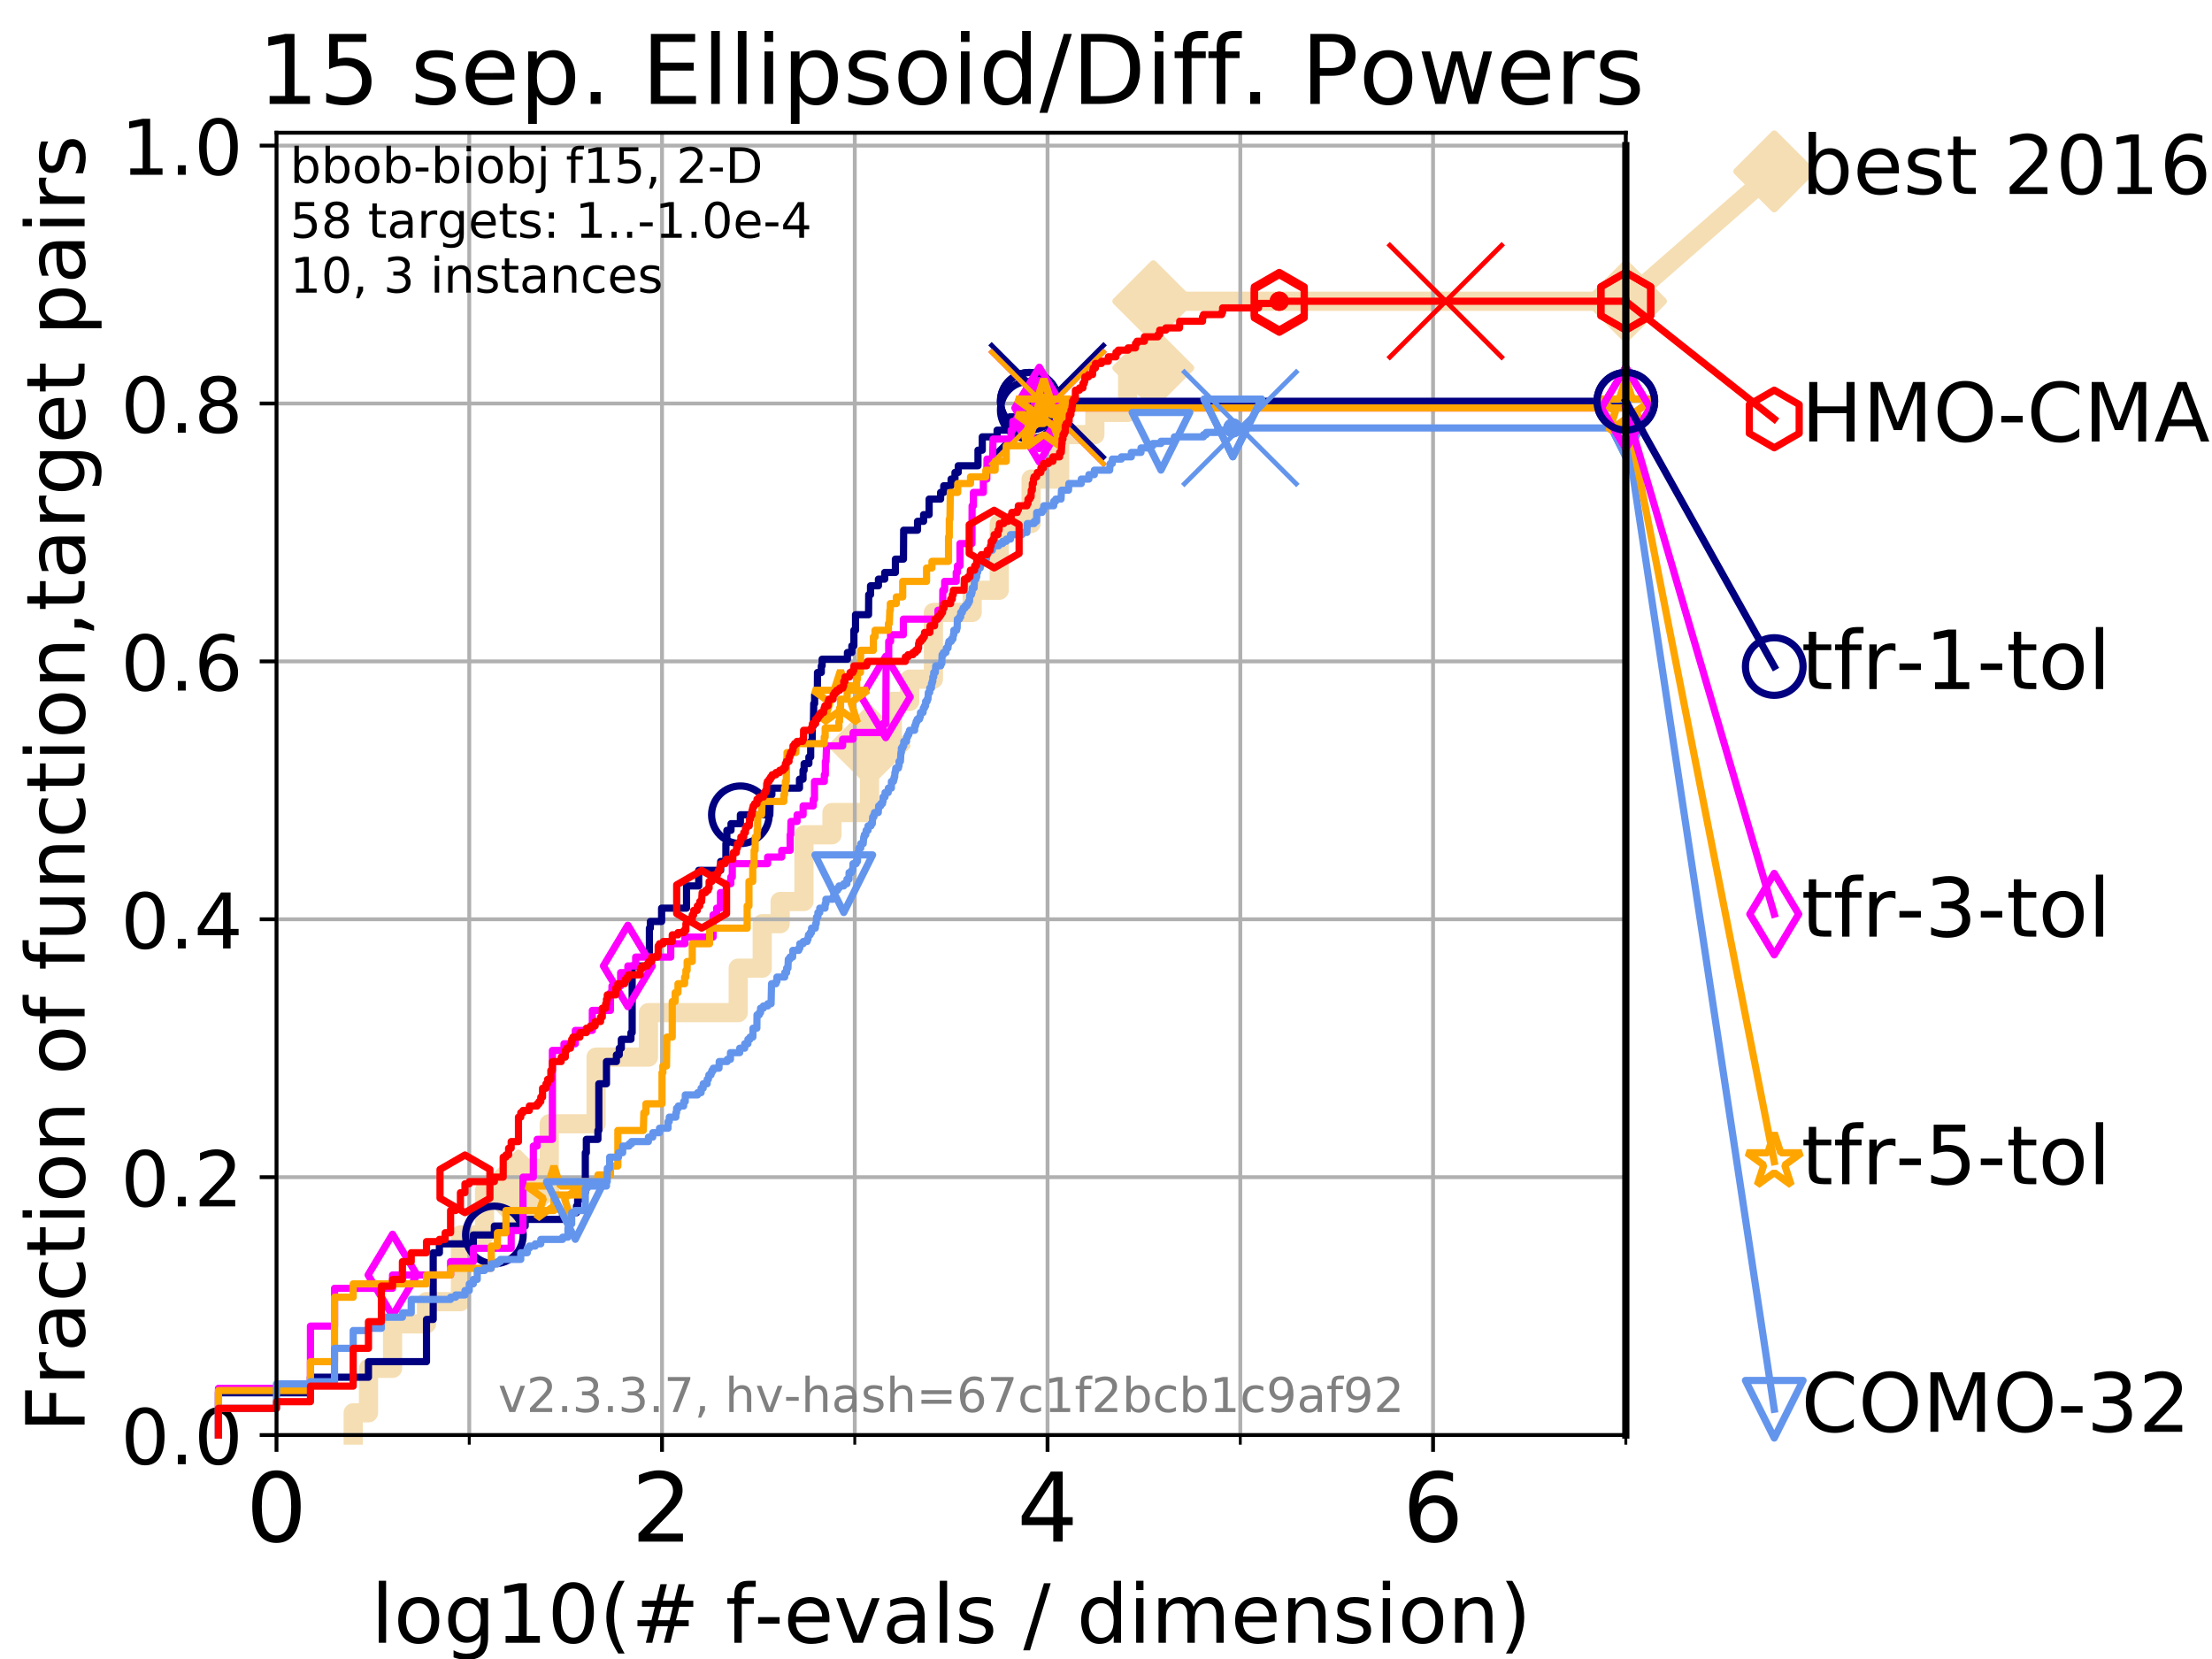 <?xml version="1.0" encoding="utf-8" standalone="no"?>
<!DOCTYPE svg PUBLIC "-//W3C//DTD SVG 1.1//EN"
  "http://www.w3.org/Graphics/SVG/1.1/DTD/svg11.dtd">
<!-- Created with matplotlib (https://matplotlib.org/) -->
<svg height="345.6pt" version="1.1" viewBox="0 0 460.8 345.6" width="460.8pt" xmlns="http://www.w3.org/2000/svg" xmlns:xlink="http://www.w3.org/1999/xlink">
 <defs>
  <style type="text/css">
*{stroke-linecap:butt;stroke-linejoin:round;}
  </style>
 </defs>
 <g id="figure_1">
  <g id="patch_1">
   <path d="M 0 345.6 
L 460.8 345.6 
L 460.8 0 
L 0 0 
z
" style="fill:#ffffff;"/>
  </g>
  <g id="axes_1">
   <g id="patch_2">
    <path d="M 57.6 298.944 
L 338.688 298.944 
L 338.688 27.648 
L 57.6 27.648 
z
" style="fill:#ffffff;"/>
   </g>
   <g id="line2d_1">
    <path d="M 73.579 298.944 
L 73.579 294.313 
L 76.759 294.313 
L 76.759 285.05 
L 81.776 285.05 
L 81.776 275.788 
L 88.847 275.788 
L 88.847 271.157 
L 95.918 271.157 
L 95.918 257.263 
L 100.935 257.263 
L 100.935 248.001 
L 108.006 248.001 
L 108.006 243.37 
L 114.419 243.37 
L 114.419 234.107 
L 124.178 234.107 
L 124.178 220.214 
L 135.077 220.214 
L 135.077 210.951 
L 153.785 210.951 
L 153.785 201.689 
L 158.785 201.689 
L 158.785 192.426 
L 162.517 192.426 
L 162.517 187.795 
L 167.481 187.795 
L 167.481 173.901 
L 173.315 173.901 
L 173.315 169.27 
L 181.137 169.27 
L 181.137 155.377 
L 185.888 155.377 
L 185.888 146.114 
L 189.501 146.114 
L 189.501 141.483 
L 194.446 141.483 
L 194.446 127.589 
L 202.523 127.589 
L 202.523 122.958 
L 208.154 122.958 
L 208.154 109.065 
L 214.797 109.065 
L 214.797 99.802 
L 220.746 99.802 
L 220.746 90.54 
L 228.08 90.54 
L 228.08 85.909 
L 234.913 85.909 
L 234.913 76.646 
L 240.252 76.646 
L 240.252 62.753 
L 338.688 62.753 
" style="fill:none;stroke:#f5deb3;stroke-linecap:square;stroke-width:4;"/>
   </g>
   <g id="line2d_2">
    <defs>
     <path d="M 0 7.778 
L 7.778 0 
L 0 -7.778 
L -7.778 0 
z
" id="m8c4f236833" style="stroke:#f5deb3;stroke-linejoin:miter;stroke-width:1.5;"/>
    </defs>
    <g>
     <use style="fill:#f5deb3;stroke:#f5deb3;stroke-linejoin:miter;stroke-width:1.5;" x="108.006" xlink:href="#m8c4f236833" y="248.001"/>
     <use style="fill:#f5deb3;stroke:#f5deb3;stroke-linejoin:miter;stroke-width:1.5;" x="181.137" xlink:href="#m8c4f236833" y="155.377"/>
     <use style="fill:#f5deb3;stroke:#f5deb3;stroke-linejoin:miter;stroke-width:1.5;" x="240.252" xlink:href="#m8c4f236833" y="76.646"/>
     <use style="fill:#f5deb3;stroke:#f5deb3;stroke-linejoin:miter;stroke-width:1.5;" x="240.252" xlink:href="#m8c4f236833" y="62.753"/>
     <use style="fill:#f5deb3;stroke:#f5deb3;stroke-linejoin:miter;stroke-width:1.5;" x="338.688" xlink:href="#m8c4f236833" y="62.753"/>
    </g>
   </g>
   <g id="line2d_3">
    <path style="fill:none;stroke:#f5deb3;stroke-linecap:square;stroke-width:4;"/>
    <g/>
   </g>
   <g id="line2d_4">
    <path d="M 338.688 62.753 
L 369.608 35.706 
" style="fill:none;stroke:#f5deb3;stroke-linecap:square;stroke-width:4;"/>
    <g>
     <use style="fill:#f5deb3;stroke:#f5deb3;stroke-linejoin:miter;stroke-width:1.5;" x="338.688" xlink:href="#m8c4f236833" y="62.753"/>
     <use style="fill:#f5deb3;stroke:#f5deb3;stroke-linejoin:miter;stroke-width:1.5;" x="369.608" xlink:href="#m8c4f236833" y="35.706"/>
    </g>
   </g>
   <g id="matplotlib.axis_1">
    <g id="xtick_1">
     <g id="line2d_5">
      <path clip-path="url(#p31c672eb0e)" d="M 57.6 298.944 
L 57.6 27.648 
" style="fill:none;stroke:#b0b0b0;stroke-linecap:square;stroke-width:0.8;"/>
     </g>
     <g id="line2d_6">
      <defs>
       <path d="M 0 0 
L 0 3.5 
" id="m460f728f8c" style="stroke:#000000;stroke-width:0.8;"/>
      </defs>
      <g>
       <use style="stroke:#000000;stroke-width:0.8;" x="57.6" xlink:href="#m460f728f8c" y="298.944"/>
      </g>
     </g>
     <g id="text_1">
      <!-- 0 -->
      <defs>
       <path d="M 31.781 66.406 
Q 24.172 66.406 20.328 58.906 
Q 16.5 51.422 16.5 36.375 
Q 16.5 21.391 20.328 13.891 
Q 24.172 6.391 31.781 6.391 
Q 39.453 6.391 43.281 13.891 
Q 47.125 21.391 47.125 36.375 
Q 47.125 51.422 43.281 58.906 
Q 39.453 66.406 31.781 66.406 
z
M 31.781 74.219 
Q 44.047 74.219 50.516 64.516 
Q 56.984 54.828 56.984 36.375 
Q 56.984 17.969 50.516 8.266 
Q 44.047 -1.422 31.781 -1.422 
Q 19.531 -1.422 13.062 8.266 
Q 6.594 17.969 6.594 36.375 
Q 6.594 54.828 13.062 64.516 
Q 19.531 74.219 31.781 74.219 
z
" id="DejaVuSans-48"/>
      </defs>
      <g transform="translate(51.237 321.141)scale(0.2 -0.2)">
       <use xlink:href="#DejaVuSans-48"/>
      </g>
     </g>
    </g>
    <g id="xtick_2">
     <g id="line2d_7">
      <path clip-path="url(#p31c672eb0e)" d="M 137.911 298.944 
L 137.911 27.648 
" style="fill:none;stroke:#b0b0b0;stroke-linecap:square;stroke-width:0.8;"/>
     </g>
     <g id="line2d_8">
      <g>
       <use style="stroke:#000000;stroke-width:0.8;" x="137.911" xlink:href="#m460f728f8c" y="298.944"/>
      </g>
     </g>
     <g id="text_2">
      <!-- 2 -->
      <defs>
       <path d="M 19.188 8.297 
L 53.609 8.297 
L 53.609 0 
L 7.328 0 
L 7.328 8.297 
Q 12.938 14.109 22.625 23.891 
Q 32.328 33.688 34.812 36.531 
Q 39.547 41.844 41.422 45.531 
Q 43.312 49.219 43.312 52.781 
Q 43.312 58.594 39.234 62.25 
Q 35.156 65.922 28.609 65.922 
Q 23.969 65.922 18.812 64.312 
Q 13.672 62.703 7.812 59.422 
L 7.812 69.391 
Q 13.766 71.781 18.938 73 
Q 24.125 74.219 28.422 74.219 
Q 39.75 74.219 46.484 68.547 
Q 53.219 62.891 53.219 53.422 
Q 53.219 48.922 51.531 44.891 
Q 49.859 40.875 45.406 35.406 
Q 44.188 33.984 37.641 27.219 
Q 31.109 20.453 19.188 8.297 
z
" id="DejaVuSans-50"/>
      </defs>
      <g transform="translate(131.548 321.141)scale(0.2 -0.2)">
       <use xlink:href="#DejaVuSans-50"/>
      </g>
     </g>
    </g>
    <g id="xtick_3">
     <g id="line2d_9">
      <path clip-path="url(#p31c672eb0e)" d="M 218.222 298.944 
L 218.222 27.648 
" style="fill:none;stroke:#b0b0b0;stroke-linecap:square;stroke-width:0.8;"/>
     </g>
     <g id="line2d_10">
      <g>
       <use style="stroke:#000000;stroke-width:0.8;" x="218.222" xlink:href="#m460f728f8c" y="298.944"/>
      </g>
     </g>
     <g id="text_3">
      <!-- 4 -->
      <defs>
       <path d="M 37.797 64.312 
L 12.891 25.391 
L 37.797 25.391 
z
M 35.203 72.906 
L 47.609 72.906 
L 47.609 25.391 
L 58.016 25.391 
L 58.016 17.188 
L 47.609 17.188 
L 47.609 0 
L 37.797 0 
L 37.797 17.188 
L 4.891 17.188 
L 4.891 26.703 
z
" id="DejaVuSans-52"/>
      </defs>
      <g transform="translate(211.859 321.141)scale(0.2 -0.2)">
       <use xlink:href="#DejaVuSans-52"/>
      </g>
     </g>
    </g>
    <g id="xtick_4">
     <g id="line2d_11">
      <path clip-path="url(#p31c672eb0e)" d="M 298.533 298.944 
L 298.533 27.648 
" style="fill:none;stroke:#b0b0b0;stroke-linecap:square;stroke-width:0.8;"/>
     </g>
     <g id="line2d_12">
      <g>
       <use style="stroke:#000000;stroke-width:0.8;" x="298.533" xlink:href="#m460f728f8c" y="298.944"/>
      </g>
     </g>
     <g id="text_4">
      <!-- 6 -->
      <defs>
       <path d="M 33.016 40.375 
Q 26.375 40.375 22.484 35.828 
Q 18.609 31.297 18.609 23.391 
Q 18.609 15.531 22.484 10.953 
Q 26.375 6.391 33.016 6.391 
Q 39.656 6.391 43.531 10.953 
Q 47.406 15.531 47.406 23.391 
Q 47.406 31.297 43.531 35.828 
Q 39.656 40.375 33.016 40.375 
z
M 52.594 71.297 
L 52.594 62.312 
Q 48.875 64.062 45.094 64.984 
Q 41.312 65.922 37.594 65.922 
Q 27.828 65.922 22.672 59.328 
Q 17.531 52.734 16.797 39.406 
Q 19.672 43.656 24.016 45.922 
Q 28.375 48.188 33.594 48.188 
Q 44.578 48.188 50.953 41.516 
Q 57.328 34.859 57.328 23.391 
Q 57.328 12.156 50.688 5.359 
Q 44.047 -1.422 33.016 -1.422 
Q 20.359 -1.422 13.672 8.266 
Q 6.984 17.969 6.984 36.375 
Q 6.984 53.656 15.188 63.938 
Q 23.391 74.219 37.203 74.219 
Q 40.922 74.219 44.703 73.484 
Q 48.484 72.75 52.594 71.297 
z
" id="DejaVuSans-54"/>
      </defs>
      <g transform="translate(292.17 321.141)scale(0.2 -0.2)">
       <use xlink:href="#DejaVuSans-54"/>
      </g>
     </g>
    </g>
    <g id="xtick_5">
     <g id="line2d_13">
      <path clip-path="url(#p31c672eb0e)" d="M 97.755 298.944 
L 97.755 27.648 
" style="fill:none;stroke:#b0b0b0;stroke-linecap:square;stroke-width:0.8;"/>
     </g>
     <g id="line2d_14">
      <defs>
       <path d="M 0 0 
L 0 2 
" id="mb1da9e661f" style="stroke:#000000;stroke-width:0.6;"/>
      </defs>
      <g>
       <use style="stroke:#000000;stroke-width:0.6;" x="97.755" xlink:href="#mb1da9e661f" y="298.944"/>
      </g>
     </g>
    </g>
    <g id="xtick_6">
     <g id="line2d_15">
      <path clip-path="url(#p31c672eb0e)" d="M 178.066 298.944 
L 178.066 27.648 
" style="fill:none;stroke:#b0b0b0;stroke-linecap:square;stroke-width:0.8;"/>
     </g>
     <g id="line2d_16">
      <g>
       <use style="stroke:#000000;stroke-width:0.6;" x="178.066" xlink:href="#mb1da9e661f" y="298.944"/>
      </g>
     </g>
    </g>
    <g id="xtick_7">
     <g id="line2d_17">
      <path clip-path="url(#p31c672eb0e)" d="M 258.377 298.944 
L 258.377 27.648 
" style="fill:none;stroke:#b0b0b0;stroke-linecap:square;stroke-width:0.8;"/>
     </g>
     <g id="line2d_18">
      <g>
       <use style="stroke:#000000;stroke-width:0.6;" x="258.377" xlink:href="#mb1da9e661f" y="298.944"/>
      </g>
     </g>
    </g>
    <g id="xtick_8">
     <g id="line2d_19">
      <path clip-path="url(#p31c672eb0e)" d="M 338.688 298.944 
L 338.688 27.648 
" style="fill:none;stroke:#b0b0b0;stroke-linecap:square;stroke-width:0.8;"/>
     </g>
     <g id="line2d_20">
      <g>
       <use style="stroke:#000000;stroke-width:0.6;" x="338.688" xlink:href="#mb1da9e661f" y="298.944"/>
      </g>
     </g>
    </g>
    <g id="text_5">
     <!-- log10(# f-evals / dimension) -->
     <defs>
      <path d="M 9.422 75.984 
L 18.406 75.984 
L 18.406 0 
L 9.422 0 
z
" id="DejaVuSans-108"/>
      <path d="M 30.609 48.391 
Q 23.391 48.391 19.188 42.75 
Q 14.984 37.109 14.984 27.297 
Q 14.984 17.484 19.156 11.844 
Q 23.344 6.203 30.609 6.203 
Q 37.797 6.203 41.984 11.859 
Q 46.188 17.531 46.188 27.297 
Q 46.188 37.016 41.984 42.703 
Q 37.797 48.391 30.609 48.391 
z
M 30.609 56 
Q 42.328 56 49.016 48.375 
Q 55.719 40.766 55.719 27.297 
Q 55.719 13.875 49.016 6.219 
Q 42.328 -1.422 30.609 -1.422 
Q 18.844 -1.422 12.172 6.219 
Q 5.516 13.875 5.516 27.297 
Q 5.516 40.766 12.172 48.375 
Q 18.844 56 30.609 56 
z
" id="DejaVuSans-111"/>
      <path d="M 45.406 27.984 
Q 45.406 37.75 41.375 43.109 
Q 37.359 48.484 30.078 48.484 
Q 22.859 48.484 18.828 43.109 
Q 14.797 37.75 14.797 27.984 
Q 14.797 18.266 18.828 12.891 
Q 22.859 7.516 30.078 7.516 
Q 37.359 7.516 41.375 12.891 
Q 45.406 18.266 45.406 27.984 
z
M 54.391 6.781 
Q 54.391 -7.172 48.188 -13.984 
Q 42 -20.797 29.203 -20.797 
Q 24.469 -20.797 20.266 -20.094 
Q 16.062 -19.391 12.109 -17.922 
L 12.109 -9.188 
Q 16.062 -11.328 19.922 -12.344 
Q 23.781 -13.375 27.781 -13.375 
Q 36.625 -13.375 41.016 -8.766 
Q 45.406 -4.156 45.406 5.172 
L 45.406 9.625 
Q 42.625 4.781 38.281 2.391 
Q 33.938 0 27.875 0 
Q 17.828 0 11.672 7.656 
Q 5.516 15.328 5.516 27.984 
Q 5.516 40.672 11.672 48.328 
Q 17.828 56 27.875 56 
Q 33.938 56 38.281 53.609 
Q 42.625 51.219 45.406 46.391 
L 45.406 54.688 
L 54.391 54.688 
z
" id="DejaVuSans-103"/>
      <path d="M 12.406 8.297 
L 28.516 8.297 
L 28.516 63.922 
L 10.984 60.406 
L 10.984 69.391 
L 28.422 72.906 
L 38.281 72.906 
L 38.281 8.297 
L 54.391 8.297 
L 54.391 0 
L 12.406 0 
z
" id="DejaVuSans-49"/>
      <path d="M 31 75.875 
Q 24.469 64.656 21.281 53.656 
Q 18.109 42.672 18.109 31.391 
Q 18.109 20.125 21.312 9.062 
Q 24.516 -2 31 -13.188 
L 23.188 -13.188 
Q 15.875 -1.703 12.234 9.375 
Q 8.594 20.453 8.594 31.391 
Q 8.594 42.281 12.203 53.312 
Q 15.828 64.359 23.188 75.875 
z
" id="DejaVuSans-40"/>
      <path d="M 51.125 44 
L 36.922 44 
L 32.812 27.688 
L 47.125 27.688 
z
M 43.797 71.781 
L 38.719 51.516 
L 52.984 51.516 
L 58.109 71.781 
L 65.922 71.781 
L 60.891 51.516 
L 76.125 51.516 
L 76.125 44 
L 58.984 44 
L 54.984 27.688 
L 70.516 27.688 
L 70.516 20.219 
L 53.078 20.219 
L 48 0 
L 40.188 0 
L 45.219 20.219 
L 30.906 20.219 
L 25.875 0 
L 18.016 0 
L 23.094 20.219 
L 7.719 20.219 
L 7.719 27.688 
L 24.906 27.688 
L 29 44 
L 13.281 44 
L 13.281 51.516 
L 30.906 51.516 
L 35.891 71.781 
z
" id="DejaVuSans-35"/>
      <path id="DejaVuSans-32"/>
      <path d="M 37.109 75.984 
L 37.109 68.5 
L 28.516 68.5 
Q 23.688 68.5 21.797 66.547 
Q 19.922 64.594 19.922 59.516 
L 19.922 54.688 
L 34.719 54.688 
L 34.719 47.703 
L 19.922 47.703 
L 19.922 0 
L 10.891 0 
L 10.891 47.703 
L 2.297 47.703 
L 2.297 54.688 
L 10.891 54.688 
L 10.891 58.5 
Q 10.891 67.625 15.141 71.797 
Q 19.391 75.984 28.609 75.984 
z
" id="DejaVuSans-102"/>
      <path d="M 4.891 31.391 
L 31.203 31.391 
L 31.203 23.391 
L 4.891 23.391 
z
" id="DejaVuSans-45"/>
      <path d="M 56.203 29.594 
L 56.203 25.203 
L 14.891 25.203 
Q 15.484 15.922 20.484 11.062 
Q 25.484 6.203 34.422 6.203 
Q 39.594 6.203 44.453 7.469 
Q 49.312 8.734 54.109 11.281 
L 54.109 2.781 
Q 49.266 0.734 44.188 -0.344 
Q 39.109 -1.422 33.891 -1.422 
Q 20.797 -1.422 13.156 6.188 
Q 5.516 13.812 5.516 26.812 
Q 5.516 40.234 12.766 48.109 
Q 20.016 56 32.328 56 
Q 43.359 56 49.781 48.891 
Q 56.203 41.797 56.203 29.594 
z
M 47.219 32.234 
Q 47.125 39.594 43.094 43.984 
Q 39.062 48.391 32.422 48.391 
Q 24.906 48.391 20.391 44.141 
Q 15.875 39.891 15.188 32.172 
z
" id="DejaVuSans-101"/>
      <path d="M 2.984 54.688 
L 12.5 54.688 
L 29.594 8.797 
L 46.688 54.688 
L 56.203 54.688 
L 35.688 0 
L 23.484 0 
z
" id="DejaVuSans-118"/>
      <path d="M 34.281 27.484 
Q 23.391 27.484 19.188 25 
Q 14.984 22.516 14.984 16.5 
Q 14.984 11.719 18.141 8.906 
Q 21.297 6.109 26.703 6.109 
Q 34.188 6.109 38.703 11.406 
Q 43.219 16.703 43.219 25.484 
L 43.219 27.484 
z
M 52.203 31.203 
L 52.203 0 
L 43.219 0 
L 43.219 8.297 
Q 40.141 3.328 35.547 0.953 
Q 30.953 -1.422 24.312 -1.422 
Q 15.922 -1.422 10.953 3.297 
Q 6 8.016 6 15.922 
Q 6 25.141 12.172 29.828 
Q 18.359 34.516 30.609 34.516 
L 43.219 34.516 
L 43.219 35.406 
Q 43.219 41.609 39.141 45 
Q 35.062 48.391 27.688 48.391 
Q 23 48.391 18.547 47.266 
Q 14.109 46.141 10.016 43.891 
L 10.016 52.203 
Q 14.938 54.109 19.578 55.047 
Q 24.219 56 28.609 56 
Q 40.484 56 46.344 49.844 
Q 52.203 43.703 52.203 31.203 
z
" id="DejaVuSans-97"/>
      <path d="M 44.281 53.078 
L 44.281 44.578 
Q 40.484 46.531 36.375 47.5 
Q 32.281 48.484 27.875 48.484 
Q 21.188 48.484 17.844 46.438 
Q 14.5 44.391 14.5 40.281 
Q 14.5 37.156 16.891 35.375 
Q 19.281 33.594 26.516 31.984 
L 29.594 31.297 
Q 39.156 29.25 43.188 25.516 
Q 47.219 21.781 47.219 15.094 
Q 47.219 7.469 41.188 3.016 
Q 35.156 -1.422 24.609 -1.422 
Q 20.219 -1.422 15.453 -0.562 
Q 10.688 0.297 5.422 2 
L 5.422 11.281 
Q 10.406 8.688 15.234 7.391 
Q 20.062 6.109 24.812 6.109 
Q 31.156 6.109 34.562 8.281 
Q 37.984 10.453 37.984 14.406 
Q 37.984 18.062 35.516 20.016 
Q 33.062 21.969 24.703 23.781 
L 21.578 24.516 
Q 13.234 26.266 9.516 29.906 
Q 5.812 33.547 5.812 39.891 
Q 5.812 47.609 11.281 51.797 
Q 16.75 56 26.812 56 
Q 31.781 56 36.172 55.266 
Q 40.578 54.547 44.281 53.078 
z
" id="DejaVuSans-115"/>
      <path d="M 25.391 72.906 
L 33.688 72.906 
L 8.297 -9.281 
L 0 -9.281 
z
" id="DejaVuSans-47"/>
      <path d="M 45.406 46.391 
L 45.406 75.984 
L 54.391 75.984 
L 54.391 0 
L 45.406 0 
L 45.406 8.203 
Q 42.578 3.328 38.25 0.953 
Q 33.938 -1.422 27.875 -1.422 
Q 17.969 -1.422 11.734 6.484 
Q 5.516 14.406 5.516 27.297 
Q 5.516 40.188 11.734 48.094 
Q 17.969 56 27.875 56 
Q 33.938 56 38.25 53.625 
Q 42.578 51.266 45.406 46.391 
z
M 14.797 27.297 
Q 14.797 17.391 18.875 11.75 
Q 22.953 6.109 30.078 6.109 
Q 37.203 6.109 41.297 11.75 
Q 45.406 17.391 45.406 27.297 
Q 45.406 37.203 41.297 42.844 
Q 37.203 48.484 30.078 48.484 
Q 22.953 48.484 18.875 42.844 
Q 14.797 37.203 14.797 27.297 
z
" id="DejaVuSans-100"/>
      <path d="M 9.422 54.688 
L 18.406 54.688 
L 18.406 0 
L 9.422 0 
z
M 9.422 75.984 
L 18.406 75.984 
L 18.406 64.594 
L 9.422 64.594 
z
" id="DejaVuSans-105"/>
      <path d="M 52 44.188 
Q 55.375 50.25 60.062 53.125 
Q 64.75 56 71.094 56 
Q 79.641 56 84.281 50.016 
Q 88.922 44.047 88.922 33.016 
L 88.922 0 
L 79.891 0 
L 79.891 32.719 
Q 79.891 40.578 77.094 44.375 
Q 74.312 48.188 68.609 48.188 
Q 61.625 48.188 57.562 43.547 
Q 53.516 38.922 53.516 30.906 
L 53.516 0 
L 44.484 0 
L 44.484 32.719 
Q 44.484 40.625 41.703 44.406 
Q 38.922 48.188 33.109 48.188 
Q 26.219 48.188 22.156 43.531 
Q 18.109 38.875 18.109 30.906 
L 18.109 0 
L 9.078 0 
L 9.078 54.688 
L 18.109 54.688 
L 18.109 46.188 
Q 21.188 51.219 25.484 53.609 
Q 29.781 56 35.688 56 
Q 41.656 56 45.828 52.969 
Q 50 49.953 52 44.188 
z
" id="DejaVuSans-109"/>
      <path d="M 54.891 33.016 
L 54.891 0 
L 45.906 0 
L 45.906 32.719 
Q 45.906 40.484 42.875 44.328 
Q 39.844 48.188 33.797 48.188 
Q 26.516 48.188 22.312 43.547 
Q 18.109 38.922 18.109 30.906 
L 18.109 0 
L 9.078 0 
L 9.078 54.688 
L 18.109 54.688 
L 18.109 46.188 
Q 21.344 51.125 25.703 53.562 
Q 30.078 56 35.797 56 
Q 45.219 56 50.047 50.172 
Q 54.891 44.344 54.891 33.016 
z
" id="DejaVuSans-110"/>
      <path d="M 8.016 75.875 
L 15.828 75.875 
Q 23.141 64.359 26.781 53.312 
Q 30.422 42.281 30.422 31.391 
Q 30.422 20.453 26.781 9.375 
Q 23.141 -1.703 15.828 -13.188 
L 8.016 -13.188 
Q 14.5 -2 17.703 9.062 
Q 20.906 20.125 20.906 31.391 
Q 20.906 42.672 17.703 53.656 
Q 14.5 64.656 8.016 75.875 
z
" id="DejaVuSans-41"/>
     </defs>
     <g transform="translate(77.303 342.218)scale(0.17 -0.17)">
      <use xlink:href="#DejaVuSans-108"/>
      <use x="27.783" xlink:href="#DejaVuSans-111"/>
      <use x="88.965" xlink:href="#DejaVuSans-103"/>
      <use x="152.441" xlink:href="#DejaVuSans-49"/>
      <use x="216.064" xlink:href="#DejaVuSans-48"/>
      <use x="279.688" xlink:href="#DejaVuSans-40"/>
      <use x="318.701" xlink:href="#DejaVuSans-35"/>
      <use x="402.49" xlink:href="#DejaVuSans-32"/>
      <use x="434.277" xlink:href="#DejaVuSans-102"/>
      <use x="469.404" xlink:href="#DejaVuSans-45"/>
      <use x="505.488" xlink:href="#DejaVuSans-101"/>
      <use x="567.012" xlink:href="#DejaVuSans-118"/>
      <use x="626.191" xlink:href="#DejaVuSans-97"/>
      <use x="687.471" xlink:href="#DejaVuSans-108"/>
      <use x="715.254" xlink:href="#DejaVuSans-115"/>
      <use x="767.354" xlink:href="#DejaVuSans-32"/>
      <use x="799.141" xlink:href="#DejaVuSans-47"/>
      <use x="832.832" xlink:href="#DejaVuSans-32"/>
      <use x="864.619" xlink:href="#DejaVuSans-100"/>
      <use x="928.096" xlink:href="#DejaVuSans-105"/>
      <use x="955.879" xlink:href="#DejaVuSans-109"/>
      <use x="1053.291" xlink:href="#DejaVuSans-101"/>
      <use x="1114.814" xlink:href="#DejaVuSans-110"/>
      <use x="1178.193" xlink:href="#DejaVuSans-115"/>
      <use x="1230.293" xlink:href="#DejaVuSans-105"/>
      <use x="1258.076" xlink:href="#DejaVuSans-111"/>
      <use x="1319.258" xlink:href="#DejaVuSans-110"/>
      <use x="1382.637" xlink:href="#DejaVuSans-41"/>
     </g>
    </g>
   </g>
   <g id="matplotlib.axis_2">
    <g id="ytick_1">
     <g id="line2d_21">
      <path clip-path="url(#p31c672eb0e)" d="M 57.6 298.944 
L 338.688 298.944 
" style="fill:none;stroke:#b0b0b0;stroke-linecap:square;stroke-width:0.8;"/>
     </g>
     <g id="line2d_22">
      <defs>
       <path d="M 0 0 
L -3.5 0 
" id="m5847f159a9" style="stroke:#000000;stroke-width:0.8;"/>
      </defs>
      <g>
       <use style="stroke:#000000;stroke-width:0.8;" x="57.6" xlink:href="#m5847f159a9" y="298.944"/>
      </g>
     </g>
     <g id="text_6">
      <!-- 0.0 -->
      <defs>
       <path d="M 10.688 12.406 
L 21 12.406 
L 21 0 
L 10.688 0 
z
" id="DejaVuSans-46"/>
      </defs>
      <g transform="translate(25.155 305.023)scale(0.16 -0.16)">
       <use xlink:href="#DejaVuSans-48"/>
       <use x="63.623" xlink:href="#DejaVuSans-46"/>
       <use x="95.41" xlink:href="#DejaVuSans-48"/>
      </g>
     </g>
    </g>
    <g id="ytick_2">
     <g id="line2d_23">
      <path clip-path="url(#p31c672eb0e)" d="M 57.6 245.222 
L 338.688 245.222 
" style="fill:none;stroke:#b0b0b0;stroke-linecap:square;stroke-width:0.8;"/>
     </g>
     <g id="line2d_24">
      <g>
       <use style="stroke:#000000;stroke-width:0.8;" x="57.6" xlink:href="#m5847f159a9" y="245.222"/>
      </g>
     </g>
     <g id="text_7">
      <!-- 0.2 -->
      <g transform="translate(25.155 251.301)scale(0.16 -0.16)">
       <use xlink:href="#DejaVuSans-48"/>
       <use x="63.623" xlink:href="#DejaVuSans-46"/>
       <use x="95.41" xlink:href="#DejaVuSans-50"/>
      </g>
     </g>
    </g>
    <g id="ytick_3">
     <g id="line2d_25">
      <path clip-path="url(#p31c672eb0e)" d="M 57.6 191.5 
L 338.688 191.5 
" style="fill:none;stroke:#b0b0b0;stroke-linecap:square;stroke-width:0.8;"/>
     </g>
     <g id="line2d_26">
      <g>
       <use style="stroke:#000000;stroke-width:0.8;" x="57.6" xlink:href="#m5847f159a9" y="191.5"/>
      </g>
     </g>
     <g id="text_8">
      <!-- 0.4 -->
      <g transform="translate(25.155 197.579)scale(0.16 -0.16)">
       <use xlink:href="#DejaVuSans-48"/>
       <use x="63.623" xlink:href="#DejaVuSans-46"/>
       <use x="95.41" xlink:href="#DejaVuSans-52"/>
      </g>
     </g>
    </g>
    <g id="ytick_4">
     <g id="line2d_27">
      <path clip-path="url(#p31c672eb0e)" d="M 57.6 137.778 
L 338.688 137.778 
" style="fill:none;stroke:#b0b0b0;stroke-linecap:square;stroke-width:0.8;"/>
     </g>
     <g id="line2d_28">
      <g>
       <use style="stroke:#000000;stroke-width:0.8;" x="57.6" xlink:href="#m5847f159a9" y="137.778"/>
      </g>
     </g>
     <g id="text_9">
      <!-- 0.6 -->
      <g transform="translate(25.155 143.857)scale(0.16 -0.16)">
       <use xlink:href="#DejaVuSans-48"/>
       <use x="63.623" xlink:href="#DejaVuSans-46"/>
       <use x="95.41" xlink:href="#DejaVuSans-54"/>
      </g>
     </g>
    </g>
    <g id="ytick_5">
     <g id="line2d_29">
      <path clip-path="url(#p31c672eb0e)" d="M 57.6 84.056 
L 338.688 84.056 
" style="fill:none;stroke:#b0b0b0;stroke-linecap:square;stroke-width:0.8;"/>
     </g>
     <g id="line2d_30">
      <g>
       <use style="stroke:#000000;stroke-width:0.8;" x="57.6" xlink:href="#m5847f159a9" y="84.056"/>
      </g>
     </g>
     <g id="text_10">
      <!-- 0.8 -->
      <defs>
       <path d="M 31.781 34.625 
Q 24.75 34.625 20.719 30.859 
Q 16.703 27.094 16.703 20.516 
Q 16.703 13.922 20.719 10.156 
Q 24.75 6.391 31.781 6.391 
Q 38.812 6.391 42.859 10.172 
Q 46.922 13.969 46.922 20.516 
Q 46.922 27.094 42.891 30.859 
Q 38.875 34.625 31.781 34.625 
z
M 21.922 38.812 
Q 15.578 40.375 12.031 44.719 
Q 8.5 49.078 8.5 55.328 
Q 8.5 64.062 14.719 69.141 
Q 20.953 74.219 31.781 74.219 
Q 42.672 74.219 48.875 69.141 
Q 55.078 64.062 55.078 55.328 
Q 55.078 49.078 51.531 44.719 
Q 48 40.375 41.703 38.812 
Q 48.828 37.156 52.797 32.312 
Q 56.781 27.484 56.781 20.516 
Q 56.781 9.906 50.312 4.234 
Q 43.844 -1.422 31.781 -1.422 
Q 19.734 -1.422 13.25 4.234 
Q 6.781 9.906 6.781 20.516 
Q 6.781 27.484 10.781 32.312 
Q 14.797 37.156 21.922 38.812 
z
M 18.312 54.391 
Q 18.312 48.734 21.844 45.562 
Q 25.391 42.391 31.781 42.391 
Q 38.141 42.391 41.719 45.562 
Q 45.312 48.734 45.312 54.391 
Q 45.312 60.062 41.719 63.234 
Q 38.141 66.406 31.781 66.406 
Q 25.391 66.406 21.844 63.234 
Q 18.312 60.062 18.312 54.391 
z
" id="DejaVuSans-56"/>
      </defs>
      <g transform="translate(25.155 90.135)scale(0.16 -0.16)">
       <use xlink:href="#DejaVuSans-48"/>
       <use x="63.623" xlink:href="#DejaVuSans-46"/>
       <use x="95.41" xlink:href="#DejaVuSans-56"/>
      </g>
     </g>
    </g>
    <g id="ytick_6">
     <g id="line2d_31">
      <path clip-path="url(#p31c672eb0e)" d="M 57.6 30.334 
L 338.688 30.334 
" style="fill:none;stroke:#b0b0b0;stroke-linecap:square;stroke-width:0.8;"/>
     </g>
     <g id="line2d_32">
      <g>
       <use style="stroke:#000000;stroke-width:0.8;" x="57.6" xlink:href="#m5847f159a9" y="30.334"/>
      </g>
     </g>
     <g id="text_11">
      <!-- 1.0 -->
      <g transform="translate(25.155 36.413)scale(0.16 -0.16)">
       <use xlink:href="#DejaVuSans-49"/>
       <use x="63.623" xlink:href="#DejaVuSans-46"/>
       <use x="95.41" xlink:href="#DejaVuSans-48"/>
      </g>
     </g>
    </g>
    <g id="text_12">
     <!-- Fraction of function,target pairs -->
     <defs>
      <path d="M 9.812 72.906 
L 51.703 72.906 
L 51.703 64.594 
L 19.672 64.594 
L 19.672 43.109 
L 48.578 43.109 
L 48.578 34.812 
L 19.672 34.812 
L 19.672 0 
L 9.812 0 
z
" id="DejaVuSans-70"/>
      <path d="M 41.109 46.297 
Q 39.594 47.172 37.812 47.578 
Q 36.031 48 33.891 48 
Q 26.266 48 22.188 43.047 
Q 18.109 38.094 18.109 28.812 
L 18.109 0 
L 9.078 0 
L 9.078 54.688 
L 18.109 54.688 
L 18.109 46.188 
Q 20.953 51.172 25.484 53.578 
Q 30.031 56 36.531 56 
Q 37.453 56 38.578 55.875 
Q 39.703 55.766 41.062 55.516 
z
" id="DejaVuSans-114"/>
      <path d="M 48.781 52.594 
L 48.781 44.188 
Q 44.969 46.297 41.141 47.344 
Q 37.312 48.391 33.406 48.391 
Q 24.656 48.391 19.812 42.844 
Q 14.984 37.312 14.984 27.297 
Q 14.984 17.281 19.812 11.734 
Q 24.656 6.203 33.406 6.203 
Q 37.312 6.203 41.141 7.25 
Q 44.969 8.297 48.781 10.406 
L 48.781 2.094 
Q 45.016 0.344 40.984 -0.531 
Q 36.969 -1.422 32.422 -1.422 
Q 20.062 -1.422 12.781 6.344 
Q 5.516 14.109 5.516 27.297 
Q 5.516 40.672 12.859 48.328 
Q 20.219 56 33.016 56 
Q 37.156 56 41.109 55.141 
Q 45.062 54.297 48.781 52.594 
z
" id="DejaVuSans-99"/>
      <path d="M 18.312 70.219 
L 18.312 54.688 
L 36.812 54.688 
L 36.812 47.703 
L 18.312 47.703 
L 18.312 18.016 
Q 18.312 11.328 20.141 9.422 
Q 21.969 7.516 27.594 7.516 
L 36.812 7.516 
L 36.812 0 
L 27.594 0 
Q 17.188 0 13.234 3.875 
Q 9.281 7.766 9.281 18.016 
L 9.281 47.703 
L 2.688 47.703 
L 2.688 54.688 
L 9.281 54.688 
L 9.281 70.219 
z
" id="DejaVuSans-116"/>
      <path d="M 8.5 21.578 
L 8.5 54.688 
L 17.484 54.688 
L 17.484 21.922 
Q 17.484 14.156 20.5 10.266 
Q 23.531 6.391 29.594 6.391 
Q 36.859 6.391 41.078 11.031 
Q 45.312 15.672 45.312 23.688 
L 45.312 54.688 
L 54.297 54.688 
L 54.297 0 
L 45.312 0 
L 45.312 8.406 
Q 42.047 3.422 37.719 1 
Q 33.406 -1.422 27.688 -1.422 
Q 18.266 -1.422 13.375 4.438 
Q 8.5 10.297 8.5 21.578 
z
M 31.109 56 
z
" id="DejaVuSans-117"/>
      <path d="M 11.719 12.406 
L 22.016 12.406 
L 22.016 4 
L 14.016 -11.625 
L 7.719 -11.625 
L 11.719 4 
z
" id="DejaVuSans-44"/>
      <path d="M 18.109 8.203 
L 18.109 -20.797 
L 9.078 -20.797 
L 9.078 54.688 
L 18.109 54.688 
L 18.109 46.391 
Q 20.953 51.266 25.266 53.625 
Q 29.594 56 35.594 56 
Q 45.562 56 51.781 48.094 
Q 58.016 40.188 58.016 27.297 
Q 58.016 14.406 51.781 6.484 
Q 45.562 -1.422 35.594 -1.422 
Q 29.594 -1.422 25.266 0.953 
Q 20.953 3.328 18.109 8.203 
z
M 48.688 27.297 
Q 48.688 37.203 44.609 42.844 
Q 40.531 48.484 33.406 48.484 
Q 26.266 48.484 22.188 42.844 
Q 18.109 37.203 18.109 27.297 
Q 18.109 17.391 22.188 11.75 
Q 26.266 6.109 33.406 6.109 
Q 40.531 6.109 44.609 11.75 
Q 48.688 17.391 48.688 27.297 
z
" id="DejaVuSans-112"/>
     </defs>
     <g transform="translate(17.62 298.435)rotate(-90)scale(0.17 -0.17)">
      <use xlink:href="#DejaVuSans-70"/>
      <use x="57.41" xlink:href="#DejaVuSans-114"/>
      <use x="98.523" xlink:href="#DejaVuSans-97"/>
      <use x="159.803" xlink:href="#DejaVuSans-99"/>
      <use x="214.783" xlink:href="#DejaVuSans-116"/>
      <use x="253.992" xlink:href="#DejaVuSans-105"/>
      <use x="281.775" xlink:href="#DejaVuSans-111"/>
      <use x="342.957" xlink:href="#DejaVuSans-110"/>
      <use x="406.336" xlink:href="#DejaVuSans-32"/>
      <use x="438.123" xlink:href="#DejaVuSans-111"/>
      <use x="499.305" xlink:href="#DejaVuSans-102"/>
      <use x="534.51" xlink:href="#DejaVuSans-32"/>
      <use x="566.297" xlink:href="#DejaVuSans-102"/>
      <use x="601.502" xlink:href="#DejaVuSans-117"/>
      <use x="664.881" xlink:href="#DejaVuSans-110"/>
      <use x="728.26" xlink:href="#DejaVuSans-99"/>
      <use x="783.24" xlink:href="#DejaVuSans-116"/>
      <use x="822.449" xlink:href="#DejaVuSans-105"/>
      <use x="850.232" xlink:href="#DejaVuSans-111"/>
      <use x="911.414" xlink:href="#DejaVuSans-110"/>
      <use x="974.793" xlink:href="#DejaVuSans-44"/>
      <use x="1006.58" xlink:href="#DejaVuSans-116"/>
      <use x="1045.789" xlink:href="#DejaVuSans-97"/>
      <use x="1107.068" xlink:href="#DejaVuSans-114"/>
      <use x="1148.166" xlink:href="#DejaVuSans-103"/>
      <use x="1211.643" xlink:href="#DejaVuSans-101"/>
      <use x="1273.166" xlink:href="#DejaVuSans-116"/>
      <use x="1312.375" xlink:href="#DejaVuSans-32"/>
      <use x="1344.162" xlink:href="#DejaVuSans-112"/>
      <use x="1407.639" xlink:href="#DejaVuSans-97"/>
      <use x="1468.918" xlink:href="#DejaVuSans-105"/>
      <use x="1496.701" xlink:href="#DejaVuSans-114"/>
      <use x="1537.814" xlink:href="#DejaVuSans-115"/>
     </g>
    </g>
   </g>
   <g id="line2d_33">
    <defs>
     <path d="M 0 1.5 
C 0.398 1.5 0.779 1.342 1.061 1.061 
C 1.342 0.779 1.5 0.398 1.5 0 
C 1.5 -0.398 1.342 -0.779 1.061 -1.061 
C 0.779 -1.342 0.398 -1.5 0 -1.5 
C -0.398 -1.5 -0.779 -1.342 -1.061 -1.061 
C -1.342 -0.779 -1.5 -0.398 -1.5 0 
C -1.5 0.398 -1.342 0.779 -1.061 1.061 
C -0.779 1.342 -0.398 1.5 0 1.5 
z
" id="mdb7ebad66b" style="stroke:#f5deb3;"/>
    </defs>
    <g>
     <use style="fill:#f5deb3;stroke:#f5deb3;" x="240.252" xlink:href="#mdb7ebad66b" y="62.753"/>
     <use style="fill:#f5deb3;stroke:#f5deb3;" x="240.252" xlink:href="#mdb7ebad66b" y="62.753"/>
    </g>
   </g>
   <g id="line2d_34">
    <defs>
     <path d="M 0 1.5 
C 0.398 1.5 0.779 1.342 1.061 1.061 
C 1.342 0.779 1.5 0.398 1.5 0 
C 1.5 -0.398 1.342 -0.779 1.061 -1.061 
C 0.779 -1.342 0.398 -1.5 0 -1.5 
C -0.398 -1.5 -0.779 -1.342 -1.061 -1.061 
C -1.342 -0.779 -1.5 -0.398 -1.5 0 
C -1.5 0.398 -1.342 0.779 -1.061 1.061 
C -0.779 1.342 -0.398 1.5 0 1.5 
z
" id="ma4a5328ac1" style="stroke:#000080;"/>
    </defs>
    <g>
     <use style="fill:#000080;stroke:#000080;" x="214.417" xlink:href="#ma4a5328ac1" y="83.593"/>
     <use style="fill:#000080;stroke:#000080;" x="214.417" xlink:href="#ma4a5328ac1" y="83.593"/>
    </g>
   </g>
   <g id="line2d_35">
    <path d="M 45.512 298.944 
L 45.512 290.145 
L 64.671 290.145 
L 64.671 286.903 
L 76.759 286.903 
L 76.759 283.661 
L 88.847 283.661 
L 88.847 274.862 
L 90.243 274.862 
L 90.243 260.968 
L 91.535 260.968 
L 91.535 259.116 
L 98.606 259.116 
L 98.606 257.263 
L 102.989 257.263 
L 102.989 255.411 
L 109.402 255.411 
L 109.402 254.021 
L 117.203 254.021 
L 117.203 252.632 
L 120.094 252.632 
L 120.094 251.243 
L 120.335 251.243 
L 120.335 249.853 
L 120.806 249.853 
L 120.806 248.464 
L 121.931 248.464 
L 121.931 240.128 
L 122.148 240.128 
L 122.148 237.349 
L 124.557 237.349 
L 124.557 235.496 
L 124.744 235.496 
L 124.744 225.771 
L 126.338 225.771 
L 126.338 221.14 
L 128.411 221.14 
L 128.411 219.75 
L 129.002 219.75 
L 129.002 218.361 
L 129.433 218.361 
L 129.433 216.509 
L 131.44 216.509 
L 131.44 215.119 
L 131.691 215.119 
L 131.691 201.226 
L 135.281 201.226 
L 135.281 193.353 
L 135.482 193.353 
L 135.482 191.963 
L 137.823 191.963 
L 137.823 189.184 
L 143.015 189.184 
L 143.015 184.553 
L 145.554 184.553 
L 145.554 181.311 
L 150.129 181.311 
L 150.129 179.459 
L 151.219 179.459 
L 151.219 175.754 
L 151.422 175.754 
L 151.422 172.975 
L 152.284 172.975 
L 152.284 171.586 
L 154.236 171.586 
L 154.236 169.733 
L 160.37 169.733 
L 160.466 165.565 
L 160.798 165.565 
L 160.798 164.176 
L 166.545 164.176 
L 166.545 162.323 
L 167.288 162.323 
L 167.288 160.471 
L 167.513 160.471 
L 167.513 159.082 
L 168.506 159.082 
L 168.506 157.692 
L 168.88 157.692 
L 168.88 154.45 
L 169.201 154.45 
L 169.201 151.209 
L 169.446 151.209 
L 169.517 146.577 
L 169.702 146.577 
L 169.702 144.725 
L 170.27 144.725 
L 170.297 140.094 
L 171.095 140.094 
L 171.095 138.704 
L 171.264 138.704 
L 171.264 137.315 
L 176.536 137.315 
L 176.536 135.926 
L 177.454 135.926 
L 177.454 134.536 
L 177.882 134.536 
L 177.882 131.294 
L 178.223 131.294 
L 178.223 128.053 
L 180.938 128.053 
L 180.968 123.884 
L 181.347 123.884 
L 181.347 122.032 
L 182.994 122.032 
L 182.994 120.643 
L 184.304 120.643 
L 184.304 119.253 
L 186.528 119.253 
L 186.528 116.475 
L 188.21 116.475 
L 188.249 110.454 
L 191.138 110.454 
L 191.138 108.601 
L 192.401 108.601 
L 192.401 107.212 
L 193.554 107.212 
L 193.554 103.97 
L 195.947 103.97 
L 195.947 102.581 
L 196.601 102.581 
L 196.601 101.192 
L 198.129 101.192 
L 198.129 99.802 
L 198.938 99.802 
L 198.938 98.413 
L 199.622 98.413 
L 199.622 97.023 
L 203.733 97.023 
L 203.733 93.782 
L 204.626 93.782 
L 204.626 91.003 
L 207.715 91.003 
L 207.715 89.614 
L 210.354 89.614 
L 210.354 86.835 
L 212.144 86.835 
L 212.144 85.445 
L 214.417 85.445 
L 214.417 83.593 
L 338.688 83.593 
L 338.688 83.593 
" style="fill:none;stroke:#000080;stroke-linecap:square;stroke-width:1.5;"/>
   </g>
   <g id="line2d_36">
    <defs>
     <path d="M 0 6 
C 1.591 6 3.117 5.368 4.243 4.243 
C 5.368 3.117 6 1.591 6 0 
C 6 -1.591 5.368 -3.117 4.243 -4.243 
C 3.117 -5.368 1.591 -6 0 -6 
C -1.591 -6 -3.117 -5.368 -4.243 -4.243 
C -5.368 -3.117 -6 -1.591 -6 0 
C -6 1.591 -5.368 3.117 -4.243 4.243 
C -3.117 5.368 -1.591 6 0 6 
z
" id="ma9c78ae801" style="stroke:#000080;stroke-width:1.5;"/>
    </defs>
    <g>
     <use style="fill-opacity:0;stroke:#000080;stroke-width:1.5;" x="102.989" xlink:href="#ma9c78ae801" y="257.263"/>
     <use style="fill-opacity:0;stroke:#000080;stroke-width:1.5;" x="154.236" xlink:href="#ma9c78ae801" y="169.733"/>
     <use style="fill-opacity:0;stroke:#000080;stroke-width:1.5;" x="214.417" xlink:href="#ma9c78ae801" y="85.445"/>
     <use style="fill-opacity:0;stroke:#000080;stroke-width:1.5;" x="214.417" xlink:href="#ma9c78ae801" y="83.593"/>
     <use style="fill-opacity:0;stroke:#000080;stroke-width:1.5;" x="214.417" xlink:href="#ma9c78ae801" y="83.593"/>
     <use style="fill-opacity:0;stroke:#000080;stroke-width:1.5;" x="338.688" xlink:href="#ma9c78ae801" y="83.593"/>
    </g>
   </g>
   <g id="line2d_37">
    <path style="fill:none;stroke:#000080;stroke-linecap:square;stroke-width:1.5;"/>
    <g/>
   </g>
   <g id="line2d_38">
    <path clip-path="url(#p31c672eb0e)" d="M 218.228 83.593 
" style="fill:none;stroke:#000080;stroke-linecap:square;stroke-width:1.5;"/>
    <defs>
     <path d="M -12 12 
L 12 -12 
M -12 -12 
L 12 12 
" id="md0a6371964" style="stroke:#000080;"/>
    </defs>
    <g clip-path="url(#p31c672eb0e)">
     <use style="fill:#000080;stroke:#000080;" x="218.228" xlink:href="#md0a6371964" y="83.593"/>
    </g>
   </g>
   <g id="line2d_39">
    <defs>
     <path d="M 0 1.5 
C 0.398 1.5 0.779 1.342 1.061 1.061 
C 1.342 0.779 1.5 0.398 1.5 0 
C 1.5 -0.398 1.342 -0.779 1.061 -1.061 
C 0.779 -1.342 0.398 -1.5 0 -1.5 
C -0.398 -1.5 -0.779 -1.342 -1.061 -1.061 
C -1.342 -0.779 -1.5 -0.398 -1.5 0 
C -1.5 0.398 -1.342 0.779 -1.061 1.061 
C -0.779 1.342 -0.398 1.5 0 1.5 
z
" id="m8a0a6b1ec0" style="stroke:#ff00ff;"/>
    </defs>
    <g>
     <use style="fill:#ff00ff;stroke:#ff00ff;" x="216.509" xlink:href="#m8a0a6b1ec0" y="84.982"/>
     <use style="fill:#ff00ff;stroke:#ff00ff;" x="216.509" xlink:href="#m8a0a6b1ec0" y="84.982"/>
    </g>
   </g>
   <g id="line2d_40">
    <path d="M 45.512 298.944 
L 45.512 289.218 
L 64.671 289.218 
L 64.671 276.251 
L 69.688 276.251 
L 69.688 268.378 
L 81.776 268.378 
L 81.776 265.599 
L 93.864 265.599 
L 93.864 262.821 
L 98.606 262.821 
L 98.606 260.042 
L 106.489 260.042 
L 106.489 256.337 
L 108.949 256.337 
L 108.949 245.222 
L 111.105 245.222 
L 111.105 238.738 
L 111.897 238.738 
L 111.897 237.349 
L 115.077 237.349 
L 115.077 218.824 
L 117.486 218.824 
L 117.486 217.435 
L 119.85 217.435 
L 119.85 214.656 
L 123.394 214.656 
L 123.394 210.488 
L 127.165 210.488 
L 127.165 206.783 
L 127.485 206.783 
L 127.485 205.394 
L 129.291 205.394 
L 129.291 202.615 
L 130.796 202.615 
L 130.796 201.226 
L 132.423 201.226 
L 132.423 199.373 
L 139.731 199.373 
L 139.731 196.594 
L 142.686 196.594 
L 142.686 195.205 
L 148.545 195.205 
L 148.545 190.574 
L 149.287 190.574 
L 149.287 189.184 
L 150.086 189.184 
L 150.086 185.943 
L 151.301 185.943 
L 151.301 184.09 
L 152.246 184.09 
L 152.246 182.701 
L 152.55 182.701 
L 152.55 179.922 
L 159.907 179.922 
L 159.907 178.533 
L 162.854 178.533 
L 162.854 177.143 
L 164.6 177.143 
L 164.6 173.901 
L 164.713 173.901 
L 164.769 171.123 
L 166.048 171.123 
L 166.048 169.733 
L 167.304 169.733 
L 167.304 167.881 
L 169.418 167.881 
L 169.418 166.492 
L 169.673 166.492 
L 169.673 162.787 
L 171.721 162.787 
L 171.721 161.397 
L 171.933 161.397 
L 171.933 158.618 
L 172.069 158.618 
L 172.179 155.377 
L 175.537 155.377 
L 175.537 153.987 
L 177.714 153.987 
L 177.714 152.598 
L 183.934 152.598 
L 183.934 150.745 
L 184.522 150.745 
L 184.588 138.704 
L 184.755 138.704 
L 184.755 137.315 
L 185.137 137.315 
L 185.137 133.61 
L 185.522 133.61 
L 185.522 132.221 
L 188.186 132.221 
L 188.186 128.979 
L 195.391 128.979 
L 195.391 127.126 
L 196.371 127.126 
L 196.407 122.958 
L 196.793 122.958 
L 196.793 121.106 
L 199.199 121.106 
L 199.199 119.253 
L 199.454 119.253 
L 199.454 117.864 
L 199.983 117.864 
L 199.983 113.233 
L 202.476 113.233 
L 202.508 105.36 
L 202.783 105.36 
L 202.783 102.581 
L 204.855 102.581 
L 204.855 99.802 
L 205.57 99.802 
L 205.61 95.634 
L 206.776 95.634 
L 206.866 91.466 
L 210.639 91.466 
L 210.639 89.614 
L 210.991 89.614 
L 210.991 87.761 
L 216.509 87.761 
L 216.509 84.982 
L 338.688 84.982 
L 338.688 84.982 
" style="fill:none;stroke:#ff00ff;stroke-linecap:square;stroke-width:1.5;"/>
   </g>
   <g id="line2d_41">
    <defs>
     <path d="M 0 8.485 
L 5.091 0 
L 0 -8.485 
L -5.091 0 
z
" id="m00c29b8250" style="stroke:#ff00ff;stroke-linejoin:miter;stroke-width:1.5;"/>
    </defs>
    <g>
     <use style="fill-opacity:0;stroke:#ff00ff;stroke-linejoin:miter;stroke-width:1.5;" x="81.776" xlink:href="#m00c29b8250" y="265.599"/>
     <use style="fill-opacity:0;stroke:#ff00ff;stroke-linejoin:miter;stroke-width:1.5;" x="130.796" xlink:href="#m00c29b8250" y="201.226"/>
     <use style="fill-opacity:0;stroke:#ff00ff;stroke-linejoin:miter;stroke-width:1.5;" x="184.522" xlink:href="#m00c29b8250" y="145.188"/>
     <use style="fill-opacity:0;stroke:#ff00ff;stroke-linejoin:miter;stroke-width:1.5;" x="216.509" xlink:href="#m00c29b8250" y="87.761"/>
     <use style="fill-opacity:0;stroke:#ff00ff;stroke-linejoin:miter;stroke-width:1.5;" x="216.509" xlink:href="#m00c29b8250" y="84.982"/>
     <use style="fill-opacity:0;stroke:#ff00ff;stroke-linejoin:miter;stroke-width:1.5;" x="338.688" xlink:href="#m00c29b8250" y="84.982"/>
    </g>
   </g>
   <g id="line2d_42">
    <path style="fill:none;stroke:#ff00ff;stroke-linecap:square;stroke-width:1.5;"/>
    <g/>
   </g>
   <g id="line2d_43">
    <path clip-path="url(#p31c672eb0e)" d="M 218.225 84.982 
" style="fill:none;stroke:#ff00ff;stroke-linecap:square;stroke-width:1.5;"/>
    <defs>
     <path d="M -12 12 
L 12 -12 
M -12 -12 
L 12 12 
" id="mca9fa65e53" style="stroke:#ff00ff;"/>
    </defs>
    <g clip-path="url(#p31c672eb0e)">
     <use style="fill:#ff00ff;stroke:#ff00ff;" x="218.225" xlink:href="#mca9fa65e53" y="84.982"/>
    </g>
   </g>
   <g id="line2d_44">
    <defs>
     <path d="M 0 1.5 
C 0.398 1.5 0.779 1.342 1.061 1.061 
C 1.342 0.779 1.5 0.398 1.5 0 
C 1.5 -0.398 1.342 -0.779 1.061 -1.061 
C 0.779 -1.342 0.398 -1.5 0 -1.5 
C -0.398 -1.5 -0.779 -1.342 -1.061 -1.061 
C -1.342 -0.779 -1.5 -0.398 -1.5 0 
C -1.5 0.398 -1.342 0.779 -1.061 1.061 
C -0.779 1.342 -0.398 1.5 0 1.5 
z
" id="mdb756e1564" style="stroke:#ffa500;"/>
    </defs>
    <g>
     <use style="fill:#ffa500;stroke:#ffa500;" x="217.449" xlink:href="#mdb756e1564" y="84.982"/>
     <use style="fill:#ffa500;stroke:#ffa500;" x="217.449" xlink:href="#mdb756e1564" y="84.982"/>
    </g>
   </g>
   <g id="line2d_45">
    <path d="M 45.512 298.944 
L 45.512 289.682 
L 64.671 289.682 
L 64.671 283.661 
L 69.688 283.661 
L 69.688 270.231 
L 73.579 270.231 
L 73.579 267.452 
L 88.847 267.452 
L 88.847 265.599 
L 93.864 265.599 
L 93.864 264.21 
L 102.331 264.21 
L 102.331 259.579 
L 103.623 259.579 
L 103.623 256.8 
L 105.398 256.8 
L 105.398 252.169 
L 115.397 252.169 
L 115.397 248.927 
L 121.265 248.927 
L 121.265 246.148 
L 124.557 246.148 
L 124.557 244.759 
L 127.165 244.759 
L 127.165 242.906 
L 128.709 242.906 
L 128.709 235.496 
L 134.019 235.496 
L 134.128 231.792 
L 134.556 231.792 
L 134.556 229.939 
L 137.911 229.939 
L 137.911 223.455 
L 138.084 223.455 
L 138.084 222.066 
L 138.845 222.066 
L 138.927 216.045 
L 140.042 216.045 
L 140.042 208.635 
L 140.649 208.635 
L 140.649 206.783 
L 141.235 206.783 
L 141.235 204.931 
L 142.62 204.931 
L 142.62 203.541 
L 142.884 203.541 
L 142.884 202.152 
L 143.144 202.152 
L 143.144 200.299 
L 144.209 200.299 
L 144.209 196.594 
L 147.819 196.594 
L 147.819 193.353 
L 155.647 193.353 
L 155.647 188.721 
L 156.022 188.721 
L 156.022 183.627 
L 156.806 183.627 
L 156.806 180.385 
L 157.099 180.385 
L 157.099 177.143 
L 157.301 177.143 
L 157.33 174.365 
L 157.726 174.365 
L 157.726 172.975 
L 157.837 172.975 
L 157.837 169.733 
L 158.653 169.733 
L 158.758 166.955 
L 163.287 166.955 
L 163.287 165.565 
L 163.449 165.565 
L 163.449 164.176 
L 163.61 164.176 
L 163.61 162.787 
L 163.808 162.787 
L 163.848 158.155 
L 163.946 158.155 
L 163.946 156.766 
L 165.803 156.766 
L 165.803 154.914 
L 171.709 154.914 
L 171.709 153.524 
L 171.896 153.524 
L 171.896 151.672 
L 174.754 151.672 
L 174.754 150.282 
L 174.901 150.282 
L 174.901 147.504 
L 175.098 147.504 
L 175.098 145.651 
L 176.479 145.651 
L 176.479 142.872 
L 178.463 142.872 
L 178.463 141.483 
L 178.624 141.483 
L 178.624 140.094 
L 179.246 140.094 
L 179.295 135.462 
L 181.944 135.462 
L 181.944 132.684 
L 182.283 132.684 
L 182.283 131.294 
L 185.073 131.294 
L 185.073 129.905 
L 185.265 129.905 
L 185.368 127.126 
L 185.466 127.126 
L 185.466 125.737 
L 186.72 125.737 
L 186.72 124.348 
L 188.048 124.348 
L 188.048 121.106 
L 193.019 121.106 
L 193.019 118.327 
L 194.14 118.327 
L 194.14 116.938 
L 197.593 116.938 
L 197.596 111.843 
L 197.752 111.843 
L 197.752 108.138 
L 197.895 108.138 
L 197.965 102.581 
L 199.513 102.581 
L 199.513 100.728 
L 202.179 100.728 
L 202.179 99.339 
L 205.365 99.339 
L 205.365 97.95 
L 207.304 97.95 
L 207.304 96.097 
L 209.617 96.097 
L 209.617 92.855 
L 213.632 92.855 
L 213.632 91.003 
L 214.27 91.003 
L 214.27 88.224 
L 217.449 88.224 
L 217.449 84.982 
L 338.688 84.982 
L 338.688 84.982 
" style="fill:none;stroke:#ffa500;stroke-linecap:square;stroke-width:1.5;"/>
   </g>
   <g id="line2d_46">
    <defs>
     <path d="M 0 -6 
L -1.347 -1.854 
L -5.706 -1.854 
L -2.18 0.708 
L -3.527 4.854 
L -0 2.292 
L 3.527 4.854 
L 2.18 0.708 
L 5.706 -1.854 
L 1.347 -1.854 
z
" id="m243aaa0a73" style="stroke:#ffa500;stroke-linejoin:bevel;stroke-width:1.5;"/>
    </defs>
    <g>
     <use style="fill-opacity:0;stroke:#ffa500;stroke-linejoin:bevel;stroke-width:1.5;" x="115.397" xlink:href="#m243aaa0a73" y="248.927"/>
     <use style="fill-opacity:0;stroke:#ffa500;stroke-linejoin:bevel;stroke-width:1.5;" x="175.098" xlink:href="#m243aaa0a73" y="145.651"/>
     <use style="fill-opacity:0;stroke:#ffa500;stroke-linejoin:bevel;stroke-width:1.5;" x="217.449" xlink:href="#m243aaa0a73" y="88.224"/>
     <use style="fill-opacity:0;stroke:#ffa500;stroke-linejoin:bevel;stroke-width:1.5;" x="217.449" xlink:href="#m243aaa0a73" y="84.982"/>
     <use style="fill-opacity:0;stroke:#ffa500;stroke-linejoin:bevel;stroke-width:1.5;" x="217.449" xlink:href="#m243aaa0a73" y="84.982"/>
     <use style="fill-opacity:0;stroke:#ffa500;stroke-linejoin:bevel;stroke-width:1.5;" x="338.688" xlink:href="#m243aaa0a73" y="84.982"/>
    </g>
   </g>
   <g id="line2d_47">
    <path style="fill:none;stroke:#ffa500;stroke-linecap:square;stroke-width:1.5;"/>
    <g/>
   </g>
   <g id="line2d_48">
    <path clip-path="url(#p31c672eb0e)" d="M 218.226 84.982 
" style="fill:none;stroke:#ffa500;stroke-linecap:square;stroke-width:1.5;"/>
    <defs>
     <path d="M -12 12 
L 12 -12 
M -12 -12 
L 12 12 
" id="mc78aebdebe" style="stroke:#ffa500;"/>
    </defs>
    <g clip-path="url(#p31c672eb0e)">
     <use style="fill:#ffa500;stroke:#ffa500;" x="218.226" xlink:href="#mc78aebdebe" y="84.982"/>
    </g>
   </g>
   <g id="line2d_49">
    <defs>
     <path d="M 0 1.5 
C 0.398 1.5 0.779 1.342 1.061 1.061 
C 1.342 0.779 1.5 0.398 1.5 0 
C 1.5 -0.398 1.342 -0.779 1.061 -1.061 
C 0.779 -1.342 0.398 -1.5 0 -1.5 
C -0.398 -1.5 -0.779 -1.342 -1.061 -1.061 
C -1.342 -0.779 -1.5 -0.398 -1.5 0 
C -1.5 0.398 -1.342 0.779 -1.061 1.061 
C -0.779 1.342 -0.398 1.5 0 1.5 
z
" id="md6757e16cc" style="stroke:#6495ed;"/>
    </defs>
    <g>
     <use style="fill:#6495ed;stroke:#6495ed;" x="256.819" xlink:href="#md6757e16cc" y="89.15"/>
     <use style="fill:#6495ed;stroke:#6495ed;" x="256.819" xlink:href="#md6757e16cc" y="89.15"/>
    </g>
   </g>
   <g id="line2d_50">
    <path d="M 45.512 298.944 
L 45.512 293.387 
L 57.6 293.387 
L 57.6 288.292 
L 64.671 288.292 
L 64.671 287.829 
L 69.688 287.829 
L 69.688 280.882 
L 73.579 280.882 
L 73.579 277.177 
L 76.759 277.177 
L 76.759 276.714 
L 79.447 276.714 
L 79.447 274.399 
L 83.83 274.399 
L 83.83 273.472 
L 85.667 273.472 
L 85.667 270.694 
L 93.864 270.694 
L 93.864 270.231 
L 94.921 270.231 
L 94.921 269.767 
L 96.861 269.767 
L 96.861 268.841 
L 97.755 268.841 
L 97.755 267.452 
L 98.606 267.452 
L 98.606 266.526 
L 99.418 266.526 
L 99.418 264.673 
L 100.935 264.673 
L 100.935 264.21 
L 102.331 264.21 
L 102.331 263.284 
L 103.623 263.284 
L 103.623 262.821 
L 104.235 262.821 
L 104.235 262.357 
L 108.484 262.357 
L 108.484 260.968 
L 109.843 260.968 
L 109.843 260.042 
L 110.274 260.042 
L 110.274 259.579 
L 111.506 259.579 
L 111.506 259.116 
L 112.656 259.116 
L 112.656 258.189 
L 117.203 258.189 
L 117.203 257.726 
L 118.31 257.726 
L 118.31 255.874 
L 118.577 255.874 
L 118.577 254.948 
L 119.097 254.948 
L 119.097 252.632 
L 119.85 252.632 
L 119.85 252.169 
L 121.931 252.169 
L 121.931 247.538 
L 122.362 247.538 
L 122.362 247.075 
L 126.338 247.075 
L 126.338 246.148 
L 126.507 246.148 
L 126.507 243.37 
L 127.003 243.37 
L 127.003 241.054 
L 128.856 241.054 
L 128.856 240.128 
L 129.714 240.128 
L 129.714 238.738 
L 131.056 238.738 
L 131.056 238.275 
L 131.566 238.275 
L 131.566 237.812 
L 135.077 237.812 
L 135.077 236.886 
L 135.976 236.886 
L 135.976 235.96 
L 137.38 235.96 
L 137.38 235.033 
L 139.172 235.033 
L 139.172 233.644 
L 139.414 233.644 
L 139.414 232.718 
L 140.797 232.718 
L 140.797 231.792 
L 140.944 231.792 
L 140.944 230.865 
L 141.307 230.865 
L 141.307 230.402 
L 142.419 230.402 
L 142.419 229.476 
L 142.753 229.476 
L 142.753 228.087 
L 145.327 228.087 
L 145.327 227.623 
L 146.053 227.623 
L 146.053 226.697 
L 146.485 226.697 
L 146.485 225.771 
L 147.318 225.771 
L 147.318 224.845 
L 147.57 224.845 
L 147.67 223.918 
L 148.113 223.918 
L 148.113 223.455 
L 148.306 223.455 
L 148.306 222.992 
L 148.592 222.992 
L 148.592 222.529 
L 149.779 222.529 
L 149.824 221.14 
L 151.502 221.14 
L 151.502 220.677 
L 152.169 220.677 
L 152.169 219.287 
L 154.098 219.287 
L 154.098 218.361 
L 155.135 218.361 
L 155.135 217.435 
L 155.804 217.435 
L 155.804 216.509 
L 156.236 216.509 
L 156.236 216.045 
L 156.836 216.045 
L 156.865 214.193 
L 157.67 214.193 
L 157.698 211.414 
L 158.168 211.414 
L 158.168 210.951 
L 158.439 210.951 
L 158.439 210.025 
L 159.02 210.025 
L 159.02 209.562 
L 159.932 209.562 
L 159.932 209.099 
L 160.633 209.099 
L 160.727 204.931 
L 161.645 204.931 
L 161.645 204.467 
L 161.845 204.467 
L 161.845 203.541 
L 163.469 203.541 
L 163.469 202.615 
L 163.867 202.615 
L 163.867 201.689 
L 164.141 201.689 
L 164.218 199.836 
L 164.562 199.836 
L 164.562 199.373 
L 165.12 199.373 
L 165.157 197.984 
L 166.392 197.984 
L 166.392 197.521 
L 166.612 197.521 
L 166.612 196.594 
L 167.32 196.594 
L 167.32 196.131 
L 168.141 196.131 
L 168.141 195.668 
L 168.324 195.668 
L 168.416 194.742 
L 168.776 194.742 
L 168.776 194.279 
L 169.056 194.279 
L 169.056 193.353 
L 169.842 193.353 
L 169.912 192.426 
L 170.036 192.426 
L 170.092 191.037 
L 170.378 191.037 
L 170.378 190.111 
L 170.767 190.111 
L 170.767 189.184 
L 171.871 189.184 
L 171.896 188.258 
L 172.044 188.258 
L 172.044 187.332 
L 173.508 187.332 
L 173.508 186.869 
L 173.733 186.869 
L 173.733 185.943 
L 173.922 185.943 
L 173.922 185.479 
L 174.467 185.479 
L 174.467 185.016 
L 174.796 185.016 
L 174.796 184.553 
L 175.777 184.553 
L 175.777 184.09 
L 176.431 184.09 
L 176.431 183.164 
L 176.866 183.164 
L 176.876 181.775 
L 177.409 181.775 
L 177.409 181.311 
L 177.652 181.311 
L 177.687 179.922 
L 178.352 179.922 
L 178.352 179.459 
L 178.632 179.459 
L 178.666 177.606 
L 178.867 177.606 
L 178.901 176.68 
L 179.311 176.68 
L 179.311 175.754 
L 179.823 175.754 
L 179.933 174.365 
L 180.058 174.365 
L 180.058 173.901 
L 180.359 173.901 
L 180.435 172.975 
L 180.827 172.975 
L 180.827 172.049 
L 181.441 172.049 
L 181.441 171.586 
L 181.719 171.586 
L 181.79 170.196 
L 182.034 170.196 
L 182.034 169.733 
L 182.173 169.733 
L 182.173 169.27 
L 182.961 169.27 
L 183.04 167.881 
L 183.48 167.881 
L 183.48 167.418 
L 183.84 167.418 
L 183.84 166.955 
L 183.953 166.955 
L 183.953 166.028 
L 184.365 166.028 
L 184.365 165.102 
L 185.027 165.102 
L 185.056 164.176 
L 185.692 164.176 
L 185.698 162.787 
L 186.132 162.787 
L 186.132 162.323 
L 186.263 162.323 
L 186.263 161.86 
L 186.382 161.86 
L 186.426 160.934 
L 186.506 160.934 
L 186.608 160.008 
L 187.16 160.008 
L 187.16 159.545 
L 187.284 159.545 
L 187.284 158.618 
L 187.575 158.618 
L 187.675 156.766 
L 187.771 156.766 
L 187.771 155.84 
L 188.058 155.84 
L 188.058 155.377 
L 188.273 155.377 
L 188.273 154.45 
L 188.856 154.45 
L 188.856 153.524 
L 189.084 153.524 
L 189.084 153.061 
L 189.315 153.061 
L 189.315 152.598 
L 189.479 152.598 
L 189.479 152.135 
L 190.534 152.135 
L 190.534 151.209 
L 190.72 151.209 
L 190.72 150.745 
L 190.847 150.745 
L 190.847 150.282 
L 191.067 150.282 
L 191.067 149.819 
L 191.541 149.819 
L 191.541 149.356 
L 191.717 149.356 
L 191.757 148.43 
L 192.286 148.43 
L 192.343 147.504 
L 192.588 147.504 
L 192.588 147.04 
L 192.821 147.04 
L 192.821 146.114 
L 193.144 146.114 
L 193.144 145.651 
L 193.312 145.651 
L 193.388 144.262 
L 193.676 144.262 
L 193.676 143.336 
L 194.035 143.336 
L 194.035 142.409 
L 194.185 142.409 
L 194.185 141.946 
L 194.319 141.946 
L 194.319 141.02 
L 194.514 141.02 
L 194.514 140.094 
L 194.843 140.094 
L 194.93 138.704 
L 195.972 138.704 
L 195.972 138.241 
L 196.193 138.241 
L 196.26 136.389 
L 196.532 136.389 
L 196.532 135.926 
L 197.056 135.926 
L 197.132 134.999 
L 197.479 134.999 
L 197.568 134.073 
L 197.679 134.073 
L 197.679 133.61 
L 198.167 133.61 
L 198.167 133.147 
L 198.5 133.147 
L 198.602 132.221 
L 198.699 132.221 
L 198.699 131.294 
L 199.279 131.294 
L 199.279 130.831 
L 199.393 130.831 
L 199.436 128.979 
L 199.869 128.979 
L 199.869 128.516 
L 200.131 128.516 
L 200.131 127.589 
L 200.463 127.589 
L 200.463 127.126 
L 200.633 127.126 
L 200.633 126.663 
L 201.047 126.663 
L 201.047 126.2 
L 201.469 126.2 
L 201.469 125.737 
L 201.754 125.737 
L 201.754 125.274 
L 201.972 125.274 
L 202.023 123.884 
L 202.375 123.884 
L 202.375 123.421 
L 202.51 123.421 
L 202.51 122.495 
L 202.92 122.495 
L 203.01 120.643 
L 203.32 120.643 
L 203.32 120.179 
L 203.469 120.179 
L 203.469 119.253 
L 203.663 119.253 
L 203.663 118.327 
L 204.201 118.327 
L 204.201 117.864 
L 204.325 117.864 
L 204.325 116.938 
L 204.753 116.938 
L 204.753 116.475 
L 205.505 116.475 
L 205.595 115.085 
L 206.02 115.085 
L 206.02 114.622 
L 206.729 114.622 
L 206.759 113.696 
L 208.051 113.696 
L 208.051 113.233 
L 208.878 113.233 
L 208.878 112.77 
L 209.634 112.77 
L 209.634 112.306 
L 210.507 112.306 
L 210.507 111.38 
L 212.912 111.38 
L 212.912 110.917 
L 213.919 110.917 
L 214 109.065 
L 215.442 109.065 
L 215.442 108.601 
L 215.942 108.601 
L 215.963 106.749 
L 217.086 106.749 
L 217.086 106.286 
L 217.442 106.286 
L 217.442 105.36 
L 219.512 105.36 
L 219.512 104.433 
L 219.924 104.433 
L 219.924 103.97 
L 221.036 103.97 
L 221.128 102.118 
L 222.598 102.118 
L 222.66 100.728 
L 225.244 100.728 
L 225.244 99.802 
L 226.837 99.802 
L 226.837 98.876 
L 227.968 98.876 
L 227.968 97.95 
L 231.166 97.95 
L 231.221 97.023 
L 231.286 97.023 
L 231.286 96.56 
L 231.715 96.56 
L 231.715 95.634 
L 233.603 95.634 
L 233.603 95.171 
L 235.673 95.171 
L 235.673 94.245 
L 237.691 94.245 
L 237.691 93.318 
L 239.038 93.318 
L 239.038 92.855 
L 240.161 92.855 
L 240.161 92.392 
L 241.851 92.392 
L 241.851 91.929 
L 244.644 91.929 
L 244.644 91.003 
L 250.717 91.003 
L 250.717 90.54 
L 251.286 90.54 
L 251.286 90.077 
L 253.573 90.077 
L 253.573 89.614 
L 256.819 89.614 
L 256.819 89.15 
L 338.688 89.15 
L 338.688 89.15 
" style="fill:none;stroke:#6495ed;stroke-linecap:square;stroke-width:1.5;"/>
   </g>
   <g id="line2d_51">
    <defs>
     <path d="M -0 6 
L 6 -6 
L -6 -6 
z
" id="mda7ce0f761" style="stroke:#6495ed;stroke-linejoin:miter;stroke-width:1.5;"/>
    </defs>
    <g>
     <use style="fill-opacity:0;stroke:#6495ed;stroke-linejoin:miter;stroke-width:1.5;" x="119.85" xlink:href="#mda7ce0f761" y="252.169"/>
     <use style="fill-opacity:0;stroke:#6495ed;stroke-linejoin:miter;stroke-width:1.5;" x="175.777" xlink:href="#mda7ce0f761" y="184.09"/>
     <use style="fill-opacity:0;stroke:#6495ed;stroke-linejoin:miter;stroke-width:1.5;" x="241.851" xlink:href="#mda7ce0f761" y="91.929"/>
     <use style="fill-opacity:0;stroke:#6495ed;stroke-linejoin:miter;stroke-width:1.5;" x="256.819" xlink:href="#mda7ce0f761" y="89.15"/>
     <use style="fill-opacity:0;stroke:#6495ed;stroke-linejoin:miter;stroke-width:1.5;" x="256.819" xlink:href="#mda7ce0f761" y="89.15"/>
     <use style="fill-opacity:0;stroke:#6495ed;stroke-linejoin:miter;stroke-width:1.5;" x="338.688" xlink:href="#mda7ce0f761" y="89.15"/>
    </g>
   </g>
   <g id="line2d_52">
    <path style="fill:none;stroke:#6495ed;stroke-linecap:square;stroke-width:1.5;"/>
    <g/>
   </g>
   <g id="line2d_53">
    <path clip-path="url(#p31c672eb0e)" d="M 258.378 89.15 
" style="fill:none;stroke:#6495ed;stroke-linecap:square;stroke-width:1.5;"/>
    <defs>
     <path d="M -12 12 
L 12 -12 
M -12 -12 
L 12 12 
" id="md5782968f4" style="stroke:#6495ed;"/>
    </defs>
    <g clip-path="url(#p31c672eb0e)">
     <use style="fill:#6495ed;stroke:#6495ed;" x="258.378" xlink:href="#md5782968f4" y="89.15"/>
    </g>
   </g>
   <g id="line2d_54">
    <defs>
     <path d="M 0 1.5 
C 0.398 1.5 0.779 1.342 1.061 1.061 
C 1.342 0.779 1.5 0.398 1.5 0 
C 1.5 -0.398 1.342 -0.779 1.061 -1.061 
C 0.779 -1.342 0.398 -1.5 0 -1.5 
C -0.398 -1.5 -0.779 -1.342 -1.061 -1.061 
C -1.342 -0.779 -1.5 -0.398 -1.5 0 
C -1.5 0.398 -1.342 0.779 -1.061 1.061 
C -0.779 1.342 -0.398 1.5 0 1.5 
z
" id="m7b85a24799" style="stroke:#ff0000;"/>
    </defs>
    <g>
     <use style="fill:#ff0000;stroke:#ff0000;" x="266.495" xlink:href="#m7b85a24799" y="62.753"/>
     <use style="fill:#ff0000;stroke:#ff0000;" x="266.495" xlink:href="#m7b85a24799" y="62.753"/>
    </g>
   </g>
   <g id="line2d_55">
    <path d="M 45.512 298.944 
L 45.512 293.387 
L 57.6 293.387 
L 57.6 291.997 
L 64.671 291.997 
L 64.671 288.755 
L 73.579 288.755 
L 73.579 280.882 
L 76.759 280.882 
L 76.759 275.325 
L 79.447 275.325 
L 79.447 267.915 
L 81.776 267.915 
L 81.776 266.526 
L 83.83 266.526 
L 83.83 262.821 
L 85.667 262.821 
L 85.667 260.968 
L 88.847 260.968 
L 88.847 258.653 
L 91.535 258.653 
L 91.535 258.189 
L 92.738 258.189 
L 92.738 256.8 
L 93.864 256.8 
L 93.864 252.169 
L 94.921 252.169 
L 94.921 251.706 
L 95.918 251.706 
L 95.918 248.464 
L 96.861 248.464 
L 96.861 246.611 
L 97.755 246.611 
L 97.755 246.148 
L 102.989 246.148 
L 102.989 245.222 
L 104.826 245.222 
L 104.826 241.054 
L 105.398 241.054 
L 105.398 240.591 
L 105.952 240.591 
L 105.952 239.201 
L 106.489 239.201 
L 106.489 237.812 
L 108.006 237.812 
L 108.006 232.718 
L 108.484 232.718 
L 108.484 231.792 
L 108.949 231.792 
L 108.949 231.328 
L 110.274 231.328 
L 110.274 230.402 
L 111.897 230.402 
L 111.897 229.939 
L 112.281 229.939 
L 112.281 229.476 
L 112.656 229.476 
L 112.656 228.55 
L 113.023 228.55 
L 113.023 226.697 
L 113.735 226.697 
L 113.735 225.771 
L 114.08 225.771 
L 114.08 224.845 
L 114.751 224.845 
L 114.751 222.992 
L 115.077 222.992 
L 115.077 221.14 
L 116.914 221.14 
L 116.914 220.214 
L 117.765 220.214 
L 117.765 218.824 
L 118.04 218.824 
L 118.04 218.361 
L 118.839 218.361 
L 118.839 217.435 
L 119.097 217.435 
L 119.097 216.509 
L 119.352 216.509 
L 119.352 216.045 
L 120.806 216.045 
L 120.806 215.119 
L 122.148 215.119 
L 122.148 214.193 
L 122.989 214.193 
L 122.989 213.73 
L 123.985 213.73 
L 123.985 212.804 
L 125.111 212.804 
L 125.111 211.877 
L 125.471 211.877 
L 125.471 210.025 
L 126.168 210.025 
L 126.168 209.099 
L 126.338 209.099 
L 126.338 208.172 
L 126.507 208.172 
L 126.507 207.246 
L 128.26 207.246 
L 128.26 205.857 
L 128.709 205.857 
L 128.709 204.931 
L 130.128 204.931 
L 130.128 204.467 
L 130.264 204.467 
L 130.264 204.004 
L 130.665 204.004 
L 130.665 203.541 
L 130.927 203.541 
L 130.927 203.078 
L 133.353 203.078 
L 133.353 202.152 
L 133.466 202.152 
L 133.466 201.689 
L 133.91 201.689 
L 133.91 201.226 
L 134.87 201.226 
L 134.87 200.762 
L 135.179 200.762 
L 135.179 200.299 
L 135.78 200.299 
L 135.78 199.373 
L 136.924 199.373 
L 136.924 198.91 
L 137.108 198.91 
L 137.108 197.057 
L 137.38 197.057 
L 137.38 196.594 
L 138.171 196.594 
L 138.171 196.131 
L 140.042 196.131 
L 140.042 194.742 
L 141.235 194.742 
L 141.235 194.279 
L 142.486 194.279 
L 142.486 193.816 
L 142.884 193.816 
L 142.884 192.426 
L 143.015 192.426 
L 143.015 191.963 
L 143.464 191.963 
L 143.464 191.5 
L 144.209 191.5 
L 144.209 190.574 
L 144.511 190.574 
L 144.511 189.648 
L 145.27 189.648 
L 145.27 188.721 
L 145.777 188.721 
L 145.777 187.795 
L 146.162 187.795 
L 146.27 185.943 
L 147.01 185.943 
L 147.01 185.479 
L 147.52 185.479 
L 147.52 185.016 
L 147.72 185.016 
L 147.72 183.627 
L 148.306 183.627 
L 148.306 183.164 
L 148.639 183.164 
L 148.733 182.238 
L 149.468 182.238 
L 149.468 181.775 
L 149.647 181.775 
L 149.647 181.311 
L 149.999 181.311 
L 149.999 180.385 
L 150.129 180.385 
L 150.129 179.922 
L 151.056 179.922 
L 151.056 179.459 
L 151.26 179.459 
L 151.26 178.996 
L 152.662 178.996 
L 152.662 178.07 
L 152.774 178.07 
L 152.774 177.606 
L 153.395 177.606 
L 153.431 176.68 
L 153.609 176.68 
L 153.609 175.754 
L 154.098 175.754 
L 154.098 175.291 
L 154.338 175.291 
L 154.338 174.365 
L 154.939 174.365 
L 154.939 173.438 
L 155.297 173.438 
L 155.297 172.512 
L 155.521 172.512 
L 155.521 172.049 
L 156.083 172.049 
L 156.145 170.66 
L 156.328 170.66 
L 156.328 169.733 
L 156.658 169.733 
L 156.658 168.807 
L 156.777 168.807 
L 156.777 168.344 
L 156.895 168.344 
L 156.895 167.881 
L 157.186 167.881 
L 157.186 167.418 
L 157.698 167.418 
L 157.698 166.492 
L 158.168 166.492 
L 158.168 166.028 
L 159.046 166.028 
L 159.046 165.565 
L 159.176 165.565 
L 159.176 165.102 
L 159.507 165.102 
L 159.507 164.639 
L 159.683 164.639 
L 159.733 163.25 
L 159.858 163.25 
L 159.858 162.787 
L 160.225 162.787 
L 160.225 162.323 
L 160.538 162.323 
L 160.538 161.86 
L 160.845 161.86 
L 160.845 161.397 
L 161.645 161.397 
L 161.645 160.934 
L 162.411 160.934 
L 162.411 160.471 
L 163.165 160.471 
L 163.165 160.008 
L 163.61 160.008 
L 163.61 159.082 
L 163.828 159.082 
L 163.828 158.618 
L 164.372 158.618 
L 164.372 157.692 
L 164.562 157.692 
L 164.562 157.229 
L 164.694 157.229 
L 164.694 156.766 
L 165.029 156.766 
L 165.029 156.303 
L 165.194 156.303 
L 165.194 155.377 
L 165.519 155.377 
L 165.519 154.914 
L 166.031 154.914 
L 166.031 154.45 
L 167.191 154.45 
L 167.191 153.987 
L 167.385 153.987 
L 167.401 152.135 
L 168.983 152.135 
L 168.983 151.672 
L 169.245 151.672 
L 169.245 150.745 
L 169.912 150.745 
L 169.912 149.819 
L 170.324 149.819 
L 170.324 149.356 
L 170.621 149.356 
L 170.621 148.893 
L 171.004 148.893 
L 171.004 148.43 
L 171.583 148.43 
L 171.671 147.504 
L 171.821 147.504 
L 171.821 147.04 
L 172.506 147.04 
L 172.506 146.114 
L 172.673 146.114 
L 172.673 145.651 
L 173.554 145.651 
L 173.554 144.725 
L 173.845 144.725 
L 173.845 144.262 
L 174.283 144.262 
L 174.283 143.799 
L 174.922 143.799 
L 174.922 143.336 
L 175.587 143.336 
L 175.587 142.872 
L 175.758 142.872 
L 175.758 141.946 
L 176.034 141.946 
L 176.034 141.02 
L 176.959 141.02 
L 176.959 140.557 
L 177.08 140.557 
L 177.08 140.094 
L 177.678 140.094 
L 177.678 139.631 
L 177.873 139.631 
L 177.873 138.704 
L 180.534 138.704 
L 180.534 138.241 
L 180.745 138.241 
L 180.745 137.778 
L 188.605 137.778 
L 188.605 136.852 
L 189.168 136.852 
L 189.168 136.389 
L 190.18 136.389 
L 190.18 135.926 
L 190.742 135.926 
L 190.742 135.462 
L 191.207 135.462 
L 191.207 134.999 
L 191.359 134.999 
L 191.359 134.073 
L 191.48 134.073 
L 191.48 133.61 
L 191.888 133.61 
L 191.888 133.147 
L 192.27 133.147 
L 192.27 132.684 
L 192.561 132.684 
L 192.595 131.757 
L 193.708 131.757 
L 193.74 130.368 
L 194.689 130.368 
L 194.746 128.979 
L 195.31 128.979 
L 195.31 128.516 
L 195.755 128.516 
L 195.755 128.053 
L 196.066 128.053 
L 196.066 127.589 
L 196.355 127.589 
L 196.355 126.663 
L 196.664 126.663 
L 196.664 125.737 
L 198.035 125.737 
L 198.035 124.811 
L 198.386 124.811 
L 198.386 123.884 
L 198.586 123.884 
L 198.586 122.958 
L 200.835 122.958 
L 200.885 120.643 
L 201.605 120.643 
L 201.605 120.179 
L 202.056 120.179 
L 202.155 118.79 
L 203.039 118.79 
L 203.039 117.864 
L 203.418 117.864 
L 203.485 116.475 
L 204.186 116.475 
L 204.186 116.011 
L 204.403 116.011 
L 204.403 115.548 
L 205.667 115.548 
L 205.667 114.622 
L 206.25 114.622 
L 206.337 113.696 
L 206.479 113.696 
L 206.479 112.77 
L 206.863 112.77 
L 206.863 112.306 
L 207.099 112.306 
L 207.099 111.38 
L 207.891 111.38 
L 207.891 110.454 
L 208.121 110.454 
L 208.214 109.065 
L 209.125 109.065 
L 209.125 108.601 
L 210.024 108.601 
L 210.024 108.138 
L 210.25 108.138 
L 210.25 107.675 
L 210.661 107.675 
L 210.661 107.212 
L 210.777 107.212 
L 210.777 106.749 
L 211.92 106.749 
L 211.92 106.286 
L 212.137 106.286 
L 212.137 105.36 
L 213.933 105.36 
L 213.933 104.897 
L 214.153 104.897 
L 214.153 103.97 
L 214.529 103.97 
L 214.529 103.507 
L 214.791 103.507 
L 214.835 102.118 
L 215.051 102.118 
L 215.051 100.728 
L 215.279 100.728 
L 215.279 99.802 
L 215.405 99.802 
L 215.405 99.339 
L 215.948 99.339 
L 215.948 98.876 
L 216.092 98.876 
L 216.092 98.413 
L 216.837 98.413 
L 216.837 97.487 
L 217.385 97.487 
L 217.385 96.56 
L 218.418 96.56 
L 218.418 96.097 
L 219.339 96.097 
L 219.339 95.171 
L 220.735 95.171 
L 220.735 94.245 
L 221.089 94.245 
L 221.19 92.392 
L 221.246 92.392 
L 221.246 91.466 
L 221.437 91.466 
L 221.437 90.54 
L 221.682 90.54 
L 221.682 90.077 
L 221.903 90.077 
L 221.907 88.687 
L 222.099 88.687 
L 222.099 88.224 
L 222.573 88.224 
L 222.573 87.761 
L 222.711 87.761 
L 222.764 86.372 
L 223.096 86.372 
L 223.096 85.445 
L 223.274 85.445 
L 223.335 84.519 
L 223.406 84.519 
L 223.406 83.593 
L 223.632 83.593 
L 223.632 83.13 
L 224.017 83.13 
L 224.035 81.277 
L 224.874 81.277 
L 224.874 80.814 
L 225.591 80.814 
L 225.591 79.888 
L 225.861 79.888 
L 225.861 79.425 
L 225.994 79.425 
L 225.994 78.499 
L 226.76 78.499 
L 226.76 78.036 
L 227.607 78.036 
L 227.655 77.109 
L 227.74 77.109 
L 227.74 76.646 
L 228.208 76.646 
L 228.208 75.72 
L 229.45 75.72 
L 229.45 75.257 
L 230.887 75.257 
L 230.887 74.331 
L 232.474 74.331 
L 232.474 73.404 
L 232.955 73.404 
L 232.955 72.941 
L 234.985 72.941 
L 234.985 72.478 
L 236.543 72.478 
L 236.543 71.552 
L 236.864 71.552 
L 236.864 71.089 
L 238.405 71.089 
L 238.405 70.162 
L 241.219 70.162 
L 241.219 69.699 
L 241.584 69.699 
L 241.584 68.773 
L 242.866 68.773 
L 242.866 68.31 
L 245.725 68.31 
L 245.753 66.921 
L 250.511 66.921 
L 250.511 65.994 
L 250.705 65.994 
L 250.705 65.531 
L 254.514 65.531 
L 254.514 65.068 
L 254.688 65.068 
L 254.688 64.142 
L 262.19 64.142 
L 262.19 63.216 
L 266.495 63.216 
L 266.495 62.753 
L 338.688 62.753 
L 338.688 62.753 
" style="fill:none;stroke:#ff0000;stroke-linecap:square;stroke-width:1.5;"/>
   </g>
   <g id="line2d_56">
    <defs>
     <path d="M 0 -6 
L -5.196 -3 
L -5.196 3 
L -0 6 
L 5.196 3 
L 5.196 -3 
z
" id="ma462260221" style="stroke:#ff0000;stroke-linejoin:miter;stroke-width:1.5;"/>
    </defs>
    <g>
     <use style="fill-opacity:0;stroke:#ff0000;stroke-linejoin:miter;stroke-width:1.5;" x="96.861" xlink:href="#ma462260221" y="246.611"/>
     <use style="fill-opacity:0;stroke:#ff0000;stroke-linejoin:miter;stroke-width:1.5;" x="146.162" xlink:href="#ma462260221" y="187.332"/>
     <use style="fill-opacity:0;stroke:#ff0000;stroke-linejoin:miter;stroke-width:1.5;" x="207.099" xlink:href="#ma462260221" y="112.306"/>
     <use style="fill-opacity:0;stroke:#ff0000;stroke-linejoin:miter;stroke-width:1.5;" x="266.495" xlink:href="#ma462260221" y="63.216"/>
     <use style="fill-opacity:0;stroke:#ff0000;stroke-linejoin:miter;stroke-width:1.5;" x="266.495" xlink:href="#ma462260221" y="62.753"/>
     <use style="fill-opacity:0;stroke:#ff0000;stroke-linejoin:miter;stroke-width:1.5;" x="338.688" xlink:href="#ma462260221" y="62.753"/>
    </g>
   </g>
   <g id="line2d_57">
    <path style="fill:none;stroke:#ff0000;stroke-linecap:square;stroke-width:1.5;"/>
    <g/>
   </g>
   <g id="line2d_58">
    <path clip-path="url(#p31c672eb0e)" d="M 301.168 62.753 
" style="fill:none;stroke:#ff0000;stroke-linecap:square;stroke-width:1.5;"/>
    <defs>
     <path d="M -12 12 
L 12 -12 
M -12 -12 
L 12 12 
" id="m6ff9809d5f" style="stroke:#ff0000;"/>
    </defs>
    <g clip-path="url(#p31c672eb0e)">
     <use style="fill:#ff0000;stroke:#ff0000;" x="301.168" xlink:href="#m6ff9809d5f" y="62.753"/>
    </g>
   </g>
   <g id="line2d_59">
    <path d="M 338.688 89.15 
L 369.608 293.572 
" style="fill:none;stroke:#6495ed;stroke-linecap:square;stroke-width:1.5;"/>
    <g>
     <use style="fill-opacity:0;stroke:#6495ed;stroke-linejoin:miter;stroke-width:1.5;" x="338.688" xlink:href="#mda7ce0f761" y="89.15"/>
     <use style="fill-opacity:0;stroke:#6495ed;stroke-linejoin:miter;stroke-width:1.5;" x="369.608" xlink:href="#mda7ce0f761" y="293.572"/>
    </g>
   </g>
   <g id="line2d_60">
    <path d="M 338.688 84.982 
L 369.608 241.999 
" style="fill:none;stroke:#ffa500;stroke-linecap:square;stroke-width:1.5;"/>
    <g>
     <use style="fill-opacity:0;stroke:#ffa500;stroke-linejoin:bevel;stroke-width:1.5;" x="338.688" xlink:href="#m243aaa0a73" y="84.982"/>
     <use style="fill-opacity:0;stroke:#ffa500;stroke-linejoin:bevel;stroke-width:1.5;" x="369.608" xlink:href="#m243aaa0a73" y="241.999"/>
    </g>
   </g>
   <g id="line2d_61">
    <path d="M 338.688 84.982 
L 369.608 190.426 
" style="fill:none;stroke:#ff00ff;stroke-linecap:square;stroke-width:1.5;"/>
    <g>
     <use style="fill-opacity:0;stroke:#ff00ff;stroke-linejoin:miter;stroke-width:1.5;" x="338.688" xlink:href="#m00c29b8250" y="84.982"/>
     <use style="fill-opacity:0;stroke:#ff00ff;stroke-linejoin:miter;stroke-width:1.5;" x="369.608" xlink:href="#m00c29b8250" y="190.426"/>
    </g>
   </g>
   <g id="line2d_62">
    <path d="M 338.688 83.593 
L 369.608 138.852 
" style="fill:none;stroke:#000080;stroke-linecap:square;stroke-width:1.5;"/>
    <g>
     <use style="fill-opacity:0;stroke:#000080;stroke-width:1.5;" x="338.688" xlink:href="#ma9c78ae801" y="83.593"/>
     <use style="fill-opacity:0;stroke:#000080;stroke-width:1.5;" x="369.608" xlink:href="#ma9c78ae801" y="138.852"/>
    </g>
   </g>
   <g id="line2d_63">
    <path d="M 338.688 62.753 
L 369.608 87.279 
" style="fill:none;stroke:#ff0000;stroke-linecap:square;stroke-width:1.5;"/>
    <g>
     <use style="fill-opacity:0;stroke:#ff0000;stroke-linejoin:miter;stroke-width:1.5;" x="338.688" xlink:href="#ma462260221" y="62.753"/>
     <use style="fill-opacity:0;stroke:#ff0000;stroke-linejoin:miter;stroke-width:1.5;" x="369.608" xlink:href="#ma462260221" y="87.279"/>
    </g>
   </g>
   <g id="line2d_64">
    <path d="M 338.688 298.944 
L 338.688 30.334 
" style="fill:none;stroke:#000000;stroke-linecap:square;stroke-width:1.5;"/>
   </g>
   <g id="patch_3">
    <path d="M 57.6 298.944 
L 57.6 27.648 
" style="fill:none;stroke:#000000;stroke-linecap:square;stroke-linejoin:miter;stroke-width:0.8;"/>
   </g>
   <g id="patch_4">
    <path d="M 338.688 298.944 
L 338.688 27.648 
" style="fill:none;stroke:#000000;stroke-linecap:square;stroke-linejoin:miter;stroke-width:0.8;"/>
   </g>
   <g id="patch_5">
    <path d="M 57.6 298.944 
L 338.688 298.944 
" style="fill:none;stroke:#000000;stroke-linecap:square;stroke-linejoin:miter;stroke-width:0.8;"/>
   </g>
   <g id="patch_6">
    <path d="M 57.6 27.648 
L 338.688 27.648 
" style="fill:none;stroke:#000000;stroke-linecap:square;stroke-linejoin:miter;stroke-width:0.8;"/>
   </g>
   <g id="text_13">
    <!-- COMO-32 b -->
    <defs>
     <path d="M 64.406 67.281 
L 64.406 56.891 
Q 59.422 61.531 53.781 63.812 
Q 48.141 66.109 41.797 66.109 
Q 29.297 66.109 22.656 58.469 
Q 16.016 50.828 16.016 36.375 
Q 16.016 21.969 22.656 14.328 
Q 29.297 6.688 41.797 6.688 
Q 48.141 6.688 53.781 8.984 
Q 59.422 11.281 64.406 15.922 
L 64.406 5.609 
Q 59.234 2.094 53.438 0.328 
Q 47.656 -1.422 41.219 -1.422 
Q 24.656 -1.422 15.125 8.703 
Q 5.609 18.844 5.609 36.375 
Q 5.609 53.953 15.125 64.078 
Q 24.656 74.219 41.219 74.219 
Q 47.75 74.219 53.531 72.484 
Q 59.328 70.75 64.406 67.281 
z
" id="DejaVuSans-67"/>
     <path d="M 39.406 66.219 
Q 28.656 66.219 22.328 58.203 
Q 16.016 50.203 16.016 36.375 
Q 16.016 22.609 22.328 14.594 
Q 28.656 6.594 39.406 6.594 
Q 50.141 6.594 56.422 14.594 
Q 62.703 22.609 62.703 36.375 
Q 62.703 50.203 56.422 58.203 
Q 50.141 66.219 39.406 66.219 
z
M 39.406 74.219 
Q 54.734 74.219 63.906 63.938 
Q 73.094 53.656 73.094 36.375 
Q 73.094 19.141 63.906 8.859 
Q 54.734 -1.422 39.406 -1.422 
Q 24.031 -1.422 14.812 8.828 
Q 5.609 19.094 5.609 36.375 
Q 5.609 53.656 14.812 63.938 
Q 24.031 74.219 39.406 74.219 
z
" id="DejaVuSans-79"/>
     <path d="M 9.812 72.906 
L 24.516 72.906 
L 43.109 23.297 
L 61.812 72.906 
L 76.516 72.906 
L 76.516 0 
L 66.891 0 
L 66.891 64.016 
L 48.094 14.016 
L 38.188 14.016 
L 19.391 64.016 
L 19.391 0 
L 9.812 0 
z
" id="DejaVuSans-77"/>
     <path d="M 40.578 39.312 
Q 47.656 37.797 51.625 33 
Q 55.609 28.219 55.609 21.188 
Q 55.609 10.406 48.188 4.484 
Q 40.766 -1.422 27.094 -1.422 
Q 22.516 -1.422 17.656 -0.516 
Q 12.797 0.391 7.625 2.203 
L 7.625 11.719 
Q 11.719 9.328 16.594 8.109 
Q 21.484 6.891 26.812 6.891 
Q 36.078 6.891 40.938 10.547 
Q 45.797 14.203 45.797 21.188 
Q 45.797 27.641 41.281 31.266 
Q 36.766 34.906 28.719 34.906 
L 20.219 34.906 
L 20.219 43.016 
L 29.109 43.016 
Q 36.375 43.016 40.234 45.922 
Q 44.094 48.828 44.094 54.297 
Q 44.094 59.906 40.109 62.906 
Q 36.141 65.922 28.719 65.922 
Q 24.656 65.922 20.016 65.031 
Q 15.375 64.156 9.812 62.312 
L 9.812 71.094 
Q 15.438 72.656 20.344 73.438 
Q 25.25 74.219 29.594 74.219 
Q 40.828 74.219 47.359 69.109 
Q 53.906 64.016 53.906 55.328 
Q 53.906 49.266 50.438 45.094 
Q 46.969 40.922 40.578 39.312 
z
" id="DejaVuSans-51"/>
     <path d="M 48.688 27.297 
Q 48.688 37.203 44.609 42.844 
Q 40.531 48.484 33.406 48.484 
Q 26.266 48.484 22.188 42.844 
Q 18.109 37.203 18.109 27.297 
Q 18.109 17.391 22.188 11.75 
Q 26.266 6.109 33.406 6.109 
Q 40.531 6.109 44.609 11.75 
Q 48.688 17.391 48.688 27.297 
z
M 18.109 46.391 
Q 20.953 51.266 25.266 53.625 
Q 29.594 56 35.594 56 
Q 45.562 56 51.781 48.094 
Q 58.016 40.188 58.016 27.297 
Q 58.016 14.406 51.781 6.484 
Q 45.562 -1.422 35.594 -1.422 
Q 29.594 -1.422 25.266 0.953 
Q 20.953 3.328 18.109 8.203 
L 18.109 0 
L 9.078 0 
L 9.078 75.984 
L 18.109 75.984 
z
" id="DejaVuSans-98"/>
    </defs>
    <g transform="translate(375.229 298.263)scale(0.17 -0.17)">
     <use xlink:href="#DejaVuSans-67"/>
     <use x="69.824" xlink:href="#DejaVuSans-79"/>
     <use x="148.535" xlink:href="#DejaVuSans-77"/>
     <use x="234.814" xlink:href="#DejaVuSans-79"/>
     <use x="313.557" xlink:href="#DejaVuSans-45"/>
     <use x="349.641" xlink:href="#DejaVuSans-51"/>
     <use x="413.264" xlink:href="#DejaVuSans-50"/>
     <use x="476.887" xlink:href="#DejaVuSans-32"/>
     <use x="508.674" xlink:href="#DejaVuSans-98"/>
    </g>
   </g>
   <g id="text_14">
    <!-- tfr-5-tol -->
    <defs>
     <path d="M 10.797 72.906 
L 49.516 72.906 
L 49.516 64.594 
L 19.828 64.594 
L 19.828 46.734 
Q 21.969 47.469 24.109 47.828 
Q 26.266 48.188 28.422 48.188 
Q 40.625 48.188 47.75 41.5 
Q 54.891 34.812 54.891 23.391 
Q 54.891 11.625 47.562 5.094 
Q 40.234 -1.422 26.906 -1.422 
Q 22.312 -1.422 17.547 -0.641 
Q 12.797 0.141 7.719 1.703 
L 7.719 11.625 
Q 12.109 9.234 16.797 8.062 
Q 21.484 6.891 26.703 6.891 
Q 35.156 6.891 40.078 11.328 
Q 45.016 15.766 45.016 23.391 
Q 45.016 31 40.078 35.438 
Q 35.156 39.891 26.703 39.891 
Q 22.75 39.891 18.812 39.016 
Q 14.891 38.141 10.797 36.281 
z
" id="DejaVuSans-53"/>
    </defs>
    <g transform="translate(375.229 246.69)scale(0.17 -0.17)">
     <use xlink:href="#DejaVuSans-116"/>
     <use x="39.209" xlink:href="#DejaVuSans-102"/>
     <use x="74.414" xlink:href="#DejaVuSans-114"/>
     <use x="115.434" xlink:href="#DejaVuSans-45"/>
     <use x="151.518" xlink:href="#DejaVuSans-53"/>
     <use x="215.141" xlink:href="#DejaVuSans-45"/>
     <use x="251.225" xlink:href="#DejaVuSans-116"/>
     <use x="290.434" xlink:href="#DejaVuSans-111"/>
     <use x="351.615" xlink:href="#DejaVuSans-108"/>
    </g>
   </g>
   <g id="text_15">
    <!-- tfr-3-tol -->
    <g transform="translate(375.229 195.117)scale(0.17 -0.17)">
     <use xlink:href="#DejaVuSans-116"/>
     <use x="39.209" xlink:href="#DejaVuSans-102"/>
     <use x="74.414" xlink:href="#DejaVuSans-114"/>
     <use x="115.434" xlink:href="#DejaVuSans-45"/>
     <use x="151.518" xlink:href="#DejaVuSans-51"/>
     <use x="215.141" xlink:href="#DejaVuSans-45"/>
     <use x="251.225" xlink:href="#DejaVuSans-116"/>
     <use x="290.434" xlink:href="#DejaVuSans-111"/>
     <use x="351.615" xlink:href="#DejaVuSans-108"/>
    </g>
   </g>
   <g id="text_16">
    <!-- tfr-1-tol -->
    <g transform="translate(375.229 143.543)scale(0.17 -0.17)">
     <use xlink:href="#DejaVuSans-116"/>
     <use x="39.209" xlink:href="#DejaVuSans-102"/>
     <use x="74.414" xlink:href="#DejaVuSans-114"/>
     <use x="115.434" xlink:href="#DejaVuSans-45"/>
     <use x="151.518" xlink:href="#DejaVuSans-49"/>
     <use x="215.141" xlink:href="#DejaVuSans-45"/>
     <use x="251.225" xlink:href="#DejaVuSans-116"/>
     <use x="290.434" xlink:href="#DejaVuSans-111"/>
     <use x="351.615" xlink:href="#DejaVuSans-108"/>
    </g>
   </g>
   <g id="text_17">
    <!-- HMO-CMA-E -->
    <defs>
     <path d="M 9.812 72.906 
L 19.672 72.906 
L 19.672 43.016 
L 55.516 43.016 
L 55.516 72.906 
L 65.375 72.906 
L 65.375 0 
L 55.516 0 
L 55.516 34.719 
L 19.672 34.719 
L 19.672 0 
L 9.812 0 
z
" id="DejaVuSans-72"/>
     <path d="M 34.188 63.188 
L 20.797 26.906 
L 47.609 26.906 
z
M 28.609 72.906 
L 39.797 72.906 
L 67.578 0 
L 57.328 0 
L 50.688 18.703 
L 17.828 18.703 
L 11.188 0 
L 0.781 0 
z
" id="DejaVuSans-65"/>
     <path d="M 9.812 72.906 
L 55.906 72.906 
L 55.906 64.594 
L 19.672 64.594 
L 19.672 43.016 
L 54.391 43.016 
L 54.391 34.719 
L 19.672 34.719 
L 19.672 8.297 
L 56.781 8.297 
L 56.781 0 
L 9.812 0 
z
" id="DejaVuSans-69"/>
    </defs>
    <g transform="translate(375.229 91.97)scale(0.17 -0.17)">
     <use xlink:href="#DejaVuSans-72"/>
     <use x="75.195" xlink:href="#DejaVuSans-77"/>
     <use x="161.475" xlink:href="#DejaVuSans-79"/>
     <use x="240.217" xlink:href="#DejaVuSans-45"/>
     <use x="276.301" xlink:href="#DejaVuSans-67"/>
     <use x="346.125" xlink:href="#DejaVuSans-77"/>
     <use x="432.404" xlink:href="#DejaVuSans-65"/>
     <use x="500.781" xlink:href="#DejaVuSans-45"/>
     <use x="536.865" xlink:href="#DejaVuSans-69"/>
    </g>
   </g>
   <g id="text_18">
    <!-- best 2016 -->
    <g transform="translate(375.229 40.397)scale(0.17 -0.17)">
     <use xlink:href="#DejaVuSans-98"/>
     <use x="63.477" xlink:href="#DejaVuSans-101"/>
     <use x="125" xlink:href="#DejaVuSans-115"/>
     <use x="177.1" xlink:href="#DejaVuSans-116"/>
     <use x="216.309" xlink:href="#DejaVuSans-32"/>
     <use x="248.096" xlink:href="#DejaVuSans-50"/>
     <use x="311.719" xlink:href="#DejaVuSans-48"/>
     <use x="375.342" xlink:href="#DejaVuSans-49"/>
     <use x="438.965" xlink:href="#DejaVuSans-54"/>
    </g>
   </g>
   <g id="text_19">
    <!-- bbob-biobj f15, 2-D -->
    <defs>
     <path d="M 9.422 54.688 
L 18.406 54.688 
L 18.406 -0.984 
Q 18.406 -11.422 14.422 -16.109 
Q 10.453 -20.797 1.609 -20.797 
L -1.812 -20.797 
L -1.812 -13.188 
L 0.594 -13.188 
Q 5.719 -13.188 7.562 -10.812 
Q 9.422 -8.453 9.422 -0.984 
z
M 9.422 75.984 
L 18.406 75.984 
L 18.406 64.594 
L 9.422 64.594 
z
" id="DejaVuSans-106"/>
     <path d="M 19.672 64.797 
L 19.672 8.109 
L 31.594 8.109 
Q 46.688 8.109 53.688 14.938 
Q 60.688 21.781 60.688 36.531 
Q 60.688 51.172 53.688 57.984 
Q 46.688 64.797 31.594 64.797 
z
M 9.812 72.906 
L 30.078 72.906 
Q 51.266 72.906 61.172 64.094 
Q 71.094 55.281 71.094 36.531 
Q 71.094 17.672 61.125 8.828 
Q 51.172 0 30.078 0 
L 9.812 0 
z
" id="DejaVuSans-68"/>
    </defs>
    <g transform="translate(60.411 38.111)scale(0.102 -0.102)">
     <use xlink:href="#DejaVuSans-98"/>
     <use x="63.477" xlink:href="#DejaVuSans-98"/>
     <use x="126.953" xlink:href="#DejaVuSans-111"/>
     <use x="188.135" xlink:href="#DejaVuSans-98"/>
     <use x="251.611" xlink:href="#DejaVuSans-45"/>
     <use x="287.695" xlink:href="#DejaVuSans-98"/>
     <use x="351.172" xlink:href="#DejaVuSans-105"/>
     <use x="378.955" xlink:href="#DejaVuSans-111"/>
     <use x="440.137" xlink:href="#DejaVuSans-98"/>
     <use x="503.613" xlink:href="#DejaVuSans-106"/>
     <use x="531.396" xlink:href="#DejaVuSans-32"/>
     <use x="563.184" xlink:href="#DejaVuSans-102"/>
     <use x="598.389" xlink:href="#DejaVuSans-49"/>
     <use x="662.012" xlink:href="#DejaVuSans-53"/>
     <use x="725.635" xlink:href="#DejaVuSans-44"/>
     <use x="757.422" xlink:href="#DejaVuSans-32"/>
     <use x="789.209" xlink:href="#DejaVuSans-50"/>
     <use x="852.832" xlink:href="#DejaVuSans-45"/>
     <use x="888.916" xlink:href="#DejaVuSans-68"/>
    </g>
    <!-- 58 targets: 1..-1.0e-4 -->
    <defs>
     <path d="M 11.719 12.406 
L 22.016 12.406 
L 22.016 0 
L 11.719 0 
z
M 11.719 51.703 
L 22.016 51.703 
L 22.016 39.312 
L 11.719 39.312 
z
" id="DejaVuSans-58"/>
    </defs>
    <g transform="translate(60.411 49.533)scale(0.102 -0.102)">
     <use xlink:href="#DejaVuSans-53"/>
     <use x="63.623" xlink:href="#DejaVuSans-56"/>
     <use x="127.246" xlink:href="#DejaVuSans-32"/>
     <use x="159.033" xlink:href="#DejaVuSans-116"/>
     <use x="198.242" xlink:href="#DejaVuSans-97"/>
     <use x="259.521" xlink:href="#DejaVuSans-114"/>
     <use x="300.619" xlink:href="#DejaVuSans-103"/>
     <use x="364.096" xlink:href="#DejaVuSans-101"/>
     <use x="425.619" xlink:href="#DejaVuSans-116"/>
     <use x="464.828" xlink:href="#DejaVuSans-115"/>
     <use x="516.928" xlink:href="#DejaVuSans-58"/>
     <use x="550.619" xlink:href="#DejaVuSans-32"/>
     <use x="582.406" xlink:href="#DejaVuSans-49"/>
     <use x="646.029" xlink:href="#DejaVuSans-46"/>
     <use x="677.816" xlink:href="#DejaVuSans-46"/>
     <use x="709.604" xlink:href="#DejaVuSans-45"/>
     <use x="745.688" xlink:href="#DejaVuSans-49"/>
     <use x="809.311" xlink:href="#DejaVuSans-46"/>
     <use x="841.098" xlink:href="#DejaVuSans-48"/>
     <use x="904.721" xlink:href="#DejaVuSans-101"/>
     <use x="966.244" xlink:href="#DejaVuSans-45"/>
     <use x="1002.328" xlink:href="#DejaVuSans-52"/>
    </g>
    <!-- 10, 3 instances -->
    <g transform="translate(60.411 60.955)scale(0.102 -0.102)">
     <use xlink:href="#DejaVuSans-49"/>
     <use x="63.623" xlink:href="#DejaVuSans-48"/>
     <use x="127.246" xlink:href="#DejaVuSans-44"/>
     <use x="159.033" xlink:href="#DejaVuSans-32"/>
     <use x="190.82" xlink:href="#DejaVuSans-51"/>
     <use x="254.443" xlink:href="#DejaVuSans-32"/>
     <use x="286.23" xlink:href="#DejaVuSans-105"/>
     <use x="314.014" xlink:href="#DejaVuSans-110"/>
     <use x="377.393" xlink:href="#DejaVuSans-115"/>
     <use x="429.492" xlink:href="#DejaVuSans-116"/>
     <use x="468.701" xlink:href="#DejaVuSans-97"/>
     <use x="529.98" xlink:href="#DejaVuSans-110"/>
     <use x="593.359" xlink:href="#DejaVuSans-99"/>
     <use x="648.34" xlink:href="#DejaVuSans-101"/>
     <use x="709.863" xlink:href="#DejaVuSans-115"/>
    </g>
   </g>
   <g id="text_20">
    <!-- v2.3.3.7, hv-hash=67c1f2bcb1c9af92 -->
    <defs>
     <path d="M 8.203 72.906 
L 55.078 72.906 
L 55.078 68.703 
L 28.609 0 
L 18.312 0 
L 43.219 64.594 
L 8.203 64.594 
z
" id="DejaVuSans-55"/>
     <path d="M 54.891 33.016 
L 54.891 0 
L 45.906 0 
L 45.906 32.719 
Q 45.906 40.484 42.875 44.328 
Q 39.844 48.188 33.797 48.188 
Q 26.516 48.188 22.312 43.547 
Q 18.109 38.922 18.109 30.906 
L 18.109 0 
L 9.078 0 
L 9.078 75.984 
L 18.109 75.984 
L 18.109 46.188 
Q 21.344 51.125 25.703 53.562 
Q 30.078 56 35.797 56 
Q 45.219 56 50.047 50.172 
Q 54.891 44.344 54.891 33.016 
z
" id="DejaVuSans-104"/>
     <path d="M 10.594 45.406 
L 73.188 45.406 
L 73.188 37.203 
L 10.594 37.203 
z
M 10.594 25.484 
L 73.188 25.484 
L 73.188 17.188 
L 10.594 17.188 
z
" id="DejaVuSans-61"/>
     <path d="M 10.984 1.516 
L 10.984 10.5 
Q 14.703 8.734 18.5 7.812 
Q 22.312 6.891 25.984 6.891 
Q 35.75 6.891 40.891 13.453 
Q 46.047 20.016 46.781 33.406 
Q 43.953 29.203 39.594 26.953 
Q 35.25 24.703 29.984 24.703 
Q 19.047 24.703 12.672 31.312 
Q 6.297 37.938 6.297 49.422 
Q 6.297 60.641 12.938 67.422 
Q 19.578 74.219 30.609 74.219 
Q 43.266 74.219 49.922 64.516 
Q 56.594 54.828 56.594 36.375 
Q 56.594 19.141 48.406 8.859 
Q 40.234 -1.422 26.422 -1.422 
Q 22.703 -1.422 18.891 -0.688 
Q 15.094 0.047 10.984 1.516 
z
M 30.609 32.422 
Q 37.25 32.422 41.125 36.953 
Q 45.016 41.5 45.016 49.422 
Q 45.016 57.281 41.125 61.844 
Q 37.25 66.406 30.609 66.406 
Q 23.969 66.406 20.094 61.844 
Q 16.219 57.281 16.219 49.422 
Q 16.219 41.5 20.094 36.953 
Q 23.969 32.422 30.609 32.422 
z
" id="DejaVuSans-57"/>
    </defs>
    <g style="fill:#808080;" transform="translate(103.757 294.151)scale(0.1 -0.1)">
     <use xlink:href="#DejaVuSans-118"/>
     <use x="59.18" xlink:href="#DejaVuSans-50"/>
     <use x="122.803" xlink:href="#DejaVuSans-46"/>
     <use x="154.59" xlink:href="#DejaVuSans-51"/>
     <use x="218.213" xlink:href="#DejaVuSans-46"/>
     <use x="250" xlink:href="#DejaVuSans-51"/>
     <use x="313.623" xlink:href="#DejaVuSans-46"/>
     <use x="345.41" xlink:href="#DejaVuSans-55"/>
     <use x="409.033" xlink:href="#DejaVuSans-44"/>
     <use x="440.82" xlink:href="#DejaVuSans-32"/>
     <use x="472.607" xlink:href="#DejaVuSans-104"/>
     <use x="535.986" xlink:href="#DejaVuSans-118"/>
     <use x="595.135" xlink:href="#DejaVuSans-45"/>
     <use x="631.219" xlink:href="#DejaVuSans-104"/>
     <use x="694.598" xlink:href="#DejaVuSans-97"/>
     <use x="755.877" xlink:href="#DejaVuSans-115"/>
     <use x="807.977" xlink:href="#DejaVuSans-104"/>
     <use x="871.355" xlink:href="#DejaVuSans-61"/>
     <use x="955.145" xlink:href="#DejaVuSans-54"/>
     <use x="1018.768" xlink:href="#DejaVuSans-55"/>
     <use x="1082.391" xlink:href="#DejaVuSans-99"/>
     <use x="1137.371" xlink:href="#DejaVuSans-49"/>
     <use x="1200.994" xlink:href="#DejaVuSans-102"/>
     <use x="1236.199" xlink:href="#DejaVuSans-50"/>
     <use x="1299.822" xlink:href="#DejaVuSans-98"/>
     <use x="1363.299" xlink:href="#DejaVuSans-99"/>
     <use x="1418.279" xlink:href="#DejaVuSans-98"/>
     <use x="1481.756" xlink:href="#DejaVuSans-49"/>
     <use x="1545.379" xlink:href="#DejaVuSans-99"/>
     <use x="1600.359" xlink:href="#DejaVuSans-57"/>
     <use x="1663.982" xlink:href="#DejaVuSans-97"/>
     <use x="1725.262" xlink:href="#DejaVuSans-102"/>
     <use x="1760.467" xlink:href="#DejaVuSans-57"/>
     <use x="1824.09" xlink:href="#DejaVuSans-50"/>
    </g>
   </g>
   <g id="text_21">
    <!-- 15 sep. Ellipsoid/Diff. Powers -->
    <defs>
     <path d="M 19.672 64.797 
L 19.672 37.406 
L 32.078 37.406 
Q 38.969 37.406 42.719 40.969 
Q 46.484 44.531 46.484 51.125 
Q 46.484 57.672 42.719 61.234 
Q 38.969 64.797 32.078 64.797 
z
M 9.812 72.906 
L 32.078 72.906 
Q 44.344 72.906 50.609 67.359 
Q 56.891 61.812 56.891 51.125 
Q 56.891 40.328 50.609 34.812 
Q 44.344 29.297 32.078 29.297 
L 19.672 29.297 
L 19.672 0 
L 9.812 0 
z
" id="DejaVuSans-80"/>
     <path d="M 4.203 54.688 
L 13.188 54.688 
L 24.422 12.016 
L 35.594 54.688 
L 46.188 54.688 
L 57.422 12.016 
L 68.609 54.688 
L 77.594 54.688 
L 63.281 0 
L 52.688 0 
L 40.922 44.828 
L 29.109 0 
L 18.5 0 
z
" id="DejaVuSans-119"/>
    </defs>
    <g transform="translate(53.689 21.648)scale(0.2 -0.2)">
     <use xlink:href="#DejaVuSans-49"/>
     <use x="63.623" xlink:href="#DejaVuSans-53"/>
     <use x="127.246" xlink:href="#DejaVuSans-32"/>
     <use x="159.033" xlink:href="#DejaVuSans-115"/>
     <use x="211.133" xlink:href="#DejaVuSans-101"/>
     <use x="272.656" xlink:href="#DejaVuSans-112"/>
     <use x="336.133" xlink:href="#DejaVuSans-46"/>
     <use x="367.92" xlink:href="#DejaVuSans-32"/>
     <use x="399.707" xlink:href="#DejaVuSans-69"/>
     <use x="462.891" xlink:href="#DejaVuSans-108"/>
     <use x="490.674" xlink:href="#DejaVuSans-108"/>
     <use x="518.457" xlink:href="#DejaVuSans-105"/>
     <use x="546.24" xlink:href="#DejaVuSans-112"/>
     <use x="609.717" xlink:href="#DejaVuSans-115"/>
     <use x="661.816" xlink:href="#DejaVuSans-111"/>
     <use x="722.998" xlink:href="#DejaVuSans-105"/>
     <use x="750.781" xlink:href="#DejaVuSans-100"/>
     <use x="814.258" xlink:href="#DejaVuSans-47"/>
     <use x="847.949" xlink:href="#DejaVuSans-68"/>
     <use x="924.951" xlink:href="#DejaVuSans-105"/>
     <use x="952.734" xlink:href="#DejaVuSans-102"/>
     <use x="987.939" xlink:href="#DejaVuSans-102"/>
     <use x="1023.035" xlink:href="#DejaVuSans-46"/>
     <use x="1054.822" xlink:href="#DejaVuSans-32"/>
     <use x="1086.609" xlink:href="#DejaVuSans-80"/>
     <use x="1146.865" xlink:href="#DejaVuSans-111"/>
     <use x="1208.047" xlink:href="#DejaVuSans-119"/>
     <use x="1289.834" xlink:href="#DejaVuSans-101"/>
     <use x="1351.357" xlink:href="#DejaVuSans-114"/>
     <use x="1392.471" xlink:href="#DejaVuSans-115"/>
    </g>
   </g>
  </g>
 </g>
 <defs>
  <clipPath id="p31c672eb0e">
   <rect height="271.296" width="281.088" x="57.6" y="27.648"/>
  </clipPath>
 </defs>
</svg>
